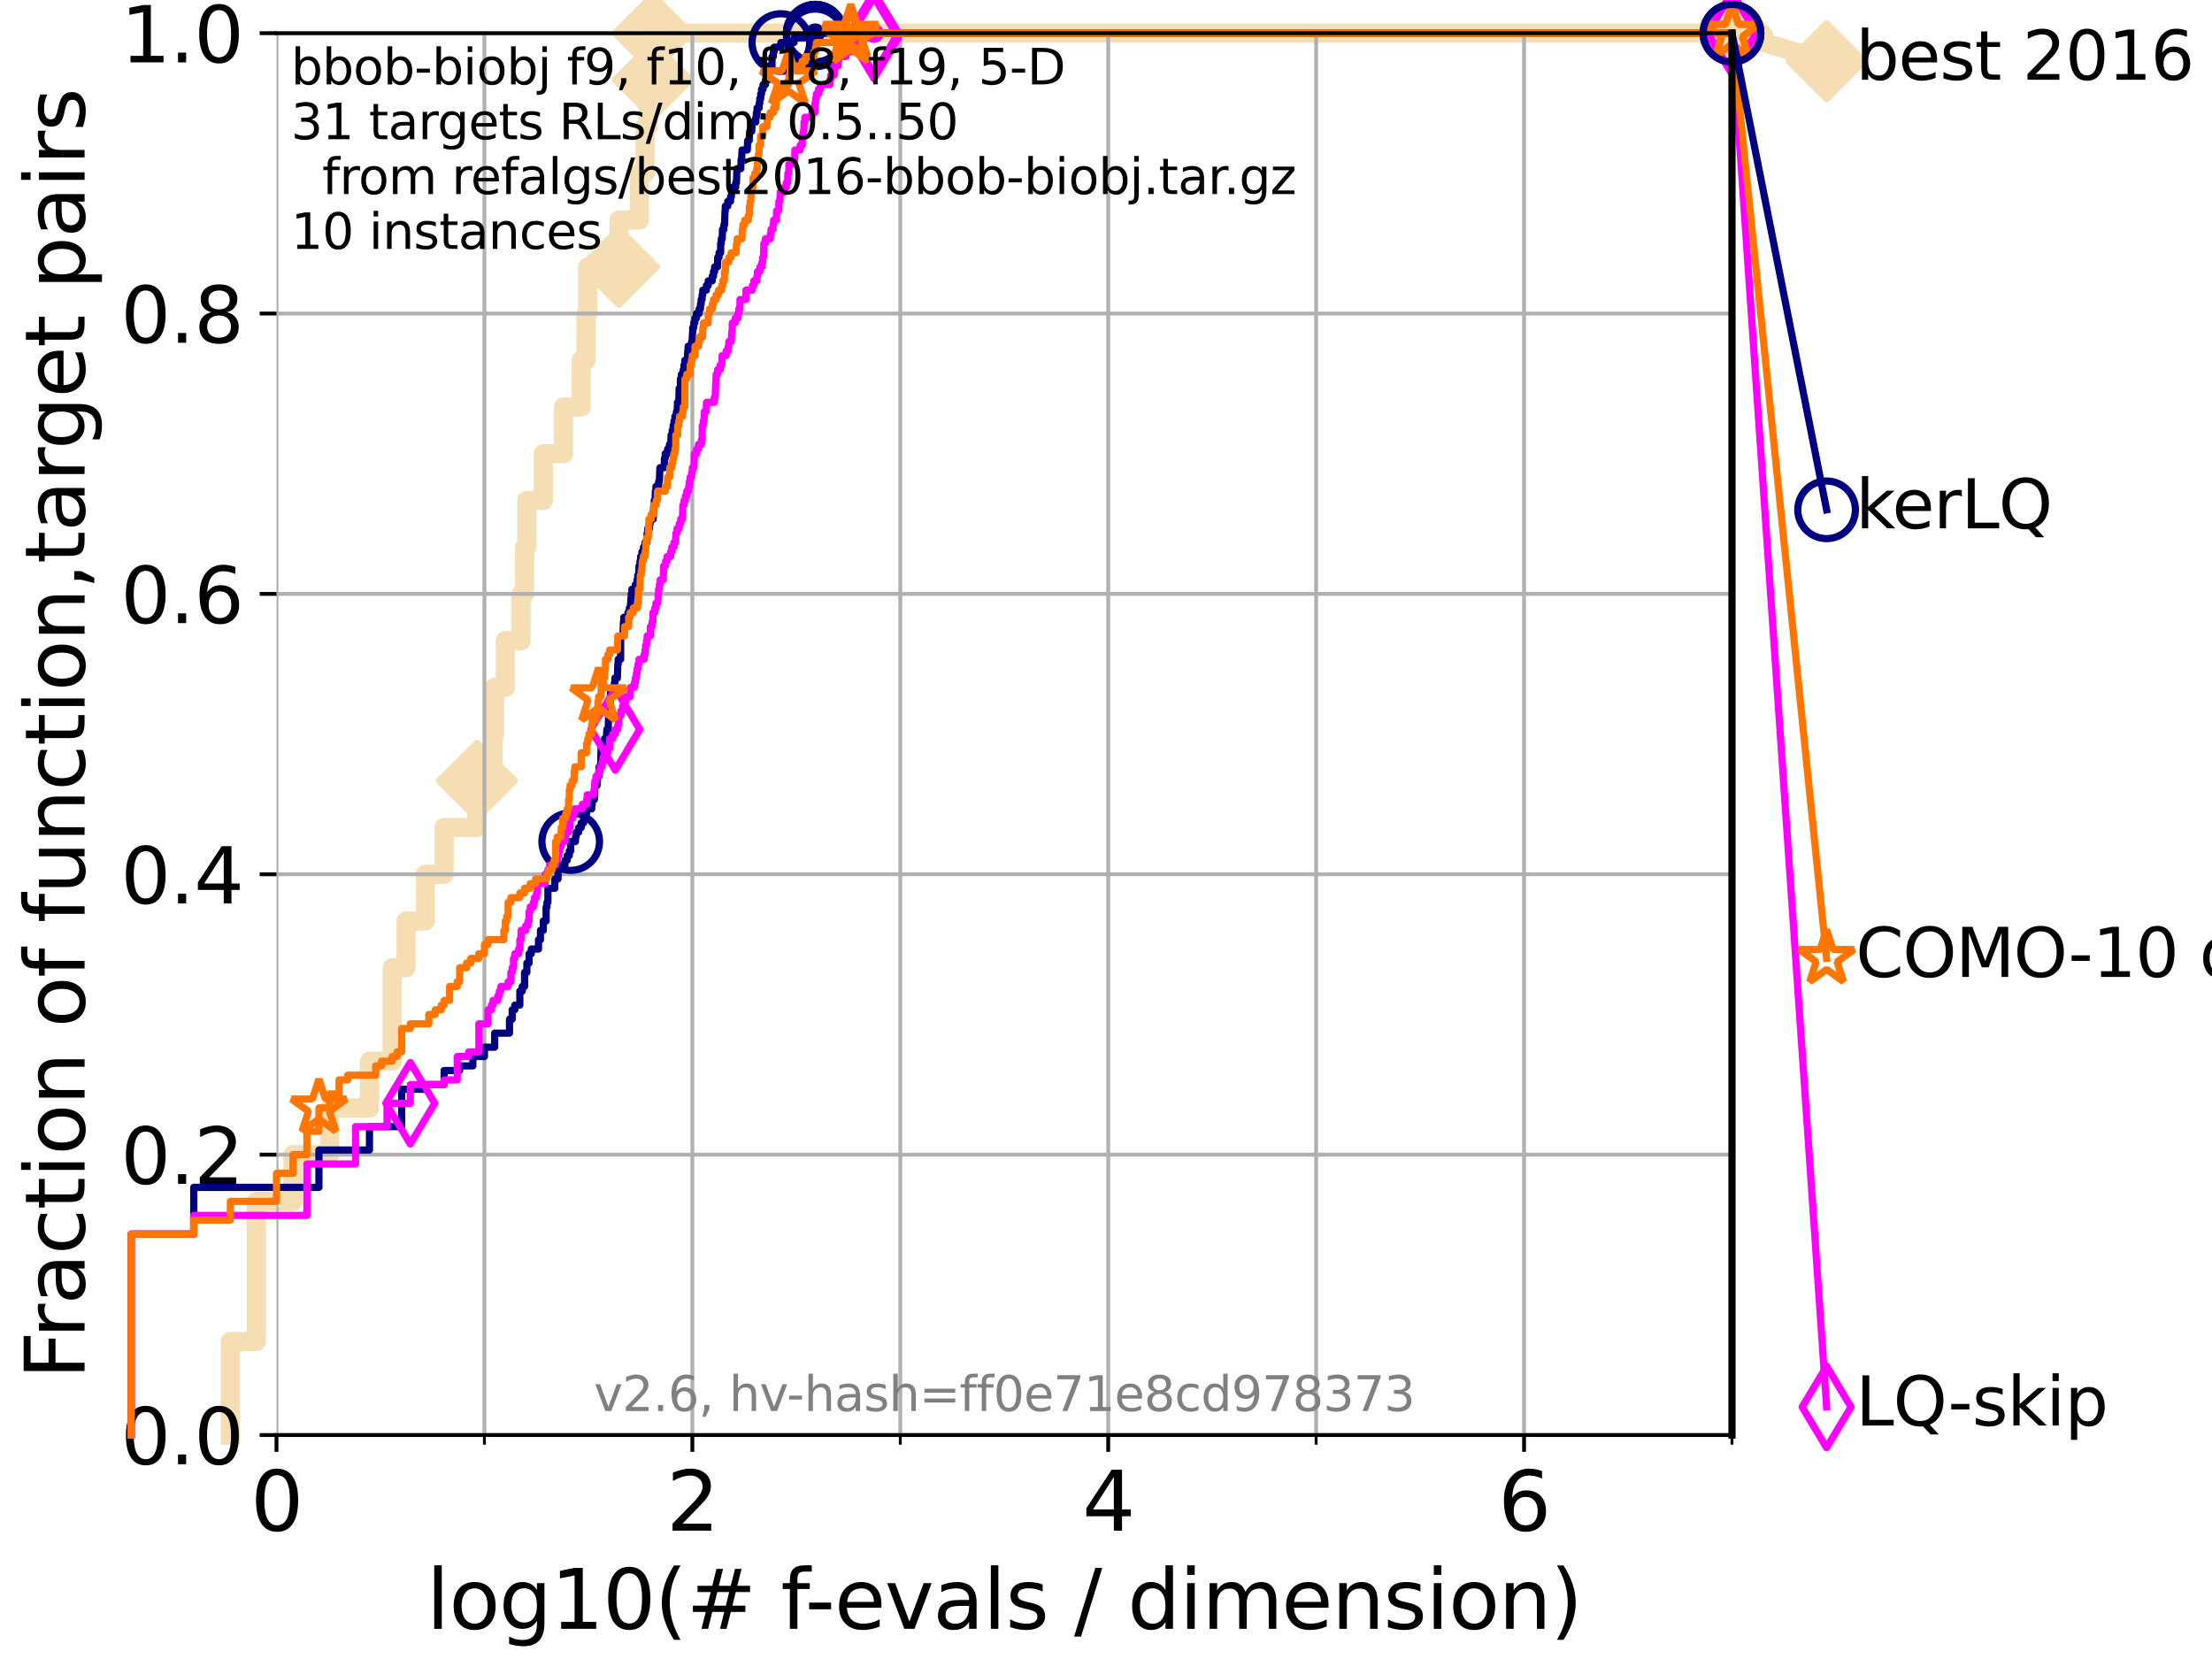 <?xml version="1.0" encoding="utf-8" standalone="no"?>
<!DOCTYPE svg PUBLIC "-//W3C//DTD SVG 1.1//EN"
  "http://www.w3.org/Graphics/SVG/1.1/DTD/svg11.dtd">
<svg xmlns:xlink="http://www.w3.org/1999/xlink" width="460.8pt" height="345.6pt" viewBox="0 0 460.8 345.6" xmlns="http://www.w3.org/2000/svg" version="1.1">
 <defs>
  <style type="text/css">*{stroke-linejoin: round; stroke-linecap: butt}</style>
 </defs>
 <g id="figure_1">
  <g id="patch_1">
   <path d="M 0 345.6 
L 460.8 345.6 
L 460.8 0 
L 0 0 
z
" style="fill: #ffffff"/>
  </g>
  <g id="axes_1">
   <g id="patch_2">
    <path d="M 57.6 298.944 
L 360.806 298.944 
L 360.806 6.912 
L 57.6 6.912 
z
" style="fill: #ffffff"/>
   </g>
   <g id="line2d_1">
    <path d="M 47.991 298.944 
L 47.991 279.475 
L 53.402 279.475 
L 53.402 250.272 
L 61.03 250.272 
L 61.03 240.538 
L 68.657 240.538 
L 68.657 230.803 
L 76.969 230.803 
L 76.969 221.069 
L 81.696 221.069 
L 81.696 201.6 
L 84.596 201.6 
L 84.596 191.866 
L 88.614 191.866 
L 88.614 182.131 
L 92.52 182.131 
L 92.52 172.397 
L 99.347 172.397 
L 99.347 162.662 
L 102.708 162.662 
L 102.708 152.928 
L 103.047 152.928 
L 103.047 143.194 
L 105.263 143.194 
L 105.263 133.459 
L 108.543 133.459 
L 108.543 123.725 
L 109.28 123.725 
L 109.28 113.99 
L 109.757 113.99 
L 109.757 104.256 
L 113.186 104.256 
L 113.186 94.522 
L 117.384 94.522 
L 117.384 84.787 
L 121.073 84.787 
L 121.073 75.053 
L 122.077 75.053 
L 122.077 65.318 
L 122.44 65.318 
L 122.44 55.584 
L 128.957 55.584 
L 128.957 45.85 
L 133.188 45.85 
L 133.188 36.115 
L 134.368 36.115 
L 134.368 26.381 
L 134.993 26.381 
L 134.993 16.646 
L 136.011 16.646 
L 136.011 6.912 
L 360.806 6.912 
" style="fill: none; stroke: #f5deb3; stroke-width: 4; stroke-linecap: square"/>
   </g>
   <g id="line2d_2">
    <defs>
     <path id="m5f4a8b5233" d="M -0 7.778 
L 7.778 0 
L 0 -7.778 
L -7.778 -0 
z
" style="stroke: #f5deb3; stroke-width: 1.5; stroke-linejoin: miter"/>
    </defs>
    <g>
     <use xlink:href="#m5f4a8b5233" x="99.347" y="162.662" style="fill: #f5deb3; stroke: #f5deb3; stroke-width: 1.5; stroke-linejoin: miter"/>
     <use xlink:href="#m5f4a8b5233" x="128.957" y="55.584" style="fill: #f5deb3; stroke: #f5deb3; stroke-width: 1.5; stroke-linejoin: miter"/>
     <use xlink:href="#m5f4a8b5233" x="136.011" y="16.646" style="fill: #f5deb3; stroke: #f5deb3; stroke-width: 1.5; stroke-linejoin: miter"/>
     <use xlink:href="#m5f4a8b5233" x="136.011" y="6.912" style="fill: #f5deb3; stroke: #f5deb3; stroke-width: 1.5; stroke-linejoin: miter"/>
     <use xlink:href="#m5f4a8b5233" x="136.011" y="6.912" style="fill: #f5deb3; stroke: #f5deb3; stroke-width: 1.5; stroke-linejoin: miter"/>
     <use xlink:href="#m5f4a8b5233" x="360.806" y="6.912" style="fill: #f5deb3; stroke: #f5deb3; stroke-width: 1.5; stroke-linejoin: miter"/>
    </g>
   </g>
   <g id="line2d_3">
    <path style="fill: none; stroke: #f5deb3; stroke-width: 4; stroke-linecap: square"/>
    <g/>
   </g>
   <g id="line2d_4">
    <path d="M 360.806 6.912 
L 380.515 12.753 
" style="fill: none; stroke: #f5deb3; stroke-width: 4; stroke-linecap: square"/>
    <g>
     <use xlink:href="#m5f4a8b5233" x="360.806" y="6.912" style="fill: #f5deb3; stroke: #f5deb3; stroke-width: 1.5; stroke-linejoin: miter"/>
     <use xlink:href="#m5f4a8b5233" x="380.515" y="12.753" style="fill: #f5deb3; stroke: #f5deb3; stroke-width: 1.5; stroke-linejoin: miter"/>
    </g>
   </g>
   <g id="matplotlib.axis_1">
    <g id="xtick_1">
     <g id="line2d_5">
      <path d="M 57.6 298.944 
L 57.6 6.912 
" clip-path="url(#pe9969ba1e6)" style="fill: none; stroke: #b0b0b0; stroke-width: 0.8; stroke-linecap: square"/>
     </g>
     <g id="line2d_6">
      <defs>
       <path id="maeb36d91c8" d="M 0 0 
L 0 3.5 
" style="stroke: #000000; stroke-width: 0.8"/>
      </defs>
      <g>
       <use xlink:href="#maeb36d91c8" x="57.6" y="298.944" style="stroke: #000000; stroke-width: 0.8"/>
      </g>
     </g>
     <g id="text_1">
      <!-- 0 -->
      <g transform="translate(52.192 318.861) scale(0.17 -0.17)">
       <defs>
        <path id="DejaVuSans-30" d="M 2034 4250 
Q 1547 4250 1301 3770 
Q 1056 3291 1056 2328 
Q 1056 1369 1301 889 
Q 1547 409 2034 409 
Q 2525 409 2770 889 
Q 3016 1369 3016 2328 
Q 3016 3291 2770 3770 
Q 2525 4250 2034 4250 
z
M 2034 4750 
Q 2819 4750 3233 4129 
Q 3647 3509 3647 2328 
Q 3647 1150 3233 529 
Q 2819 -91 2034 -91 
Q 1250 -91 836 529 
Q 422 1150 422 2328 
Q 422 3509 836 4129 
Q 1250 4750 2034 4750 
z
" transform="scale(0.016)"/>
       </defs>
       <use xlink:href="#DejaVuSans-30"/>
      </g>
     </g>
    </g>
    <g id="xtick_2">
     <g id="line2d_7">
      <path d="M 144.23 298.944 
L 144.23 6.912 
" clip-path="url(#pe9969ba1e6)" style="fill: none; stroke: #b0b0b0; stroke-width: 0.8; stroke-linecap: square"/>
     </g>
     <g id="line2d_8">
      <g>
       <use xlink:href="#maeb36d91c8" x="144.23" y="298.944" style="stroke: #000000; stroke-width: 0.8"/>
      </g>
     </g>
     <g id="text_2">
      <!-- 2 -->
      <g transform="translate(138.822 318.861) scale(0.17 -0.17)">
       <defs>
        <path id="DejaVuSans-32" d="M 1228 531 
L 3431 531 
L 3431 0 
L 469 0 
L 469 531 
Q 828 903 1448 1529 
Q 2069 2156 2228 2338 
Q 2531 2678 2651 2914 
Q 2772 3150 2772 3378 
Q 2772 3750 2511 3984 
Q 2250 4219 1831 4219 
Q 1534 4219 1204 4116 
Q 875 4013 500 3803 
L 500 4441 
Q 881 4594 1212 4672 
Q 1544 4750 1819 4750 
Q 2544 4750 2975 4387 
Q 3406 4025 3406 3419 
Q 3406 3131 3298 2873 
Q 3191 2616 2906 2266 
Q 2828 2175 2409 1742 
Q 1991 1309 1228 531 
z
" transform="scale(0.016)"/>
       </defs>
       <use xlink:href="#DejaVuSans-32"/>
      </g>
     </g>
    </g>
    <g id="xtick_3">
     <g id="line2d_9">
      <path d="M 230.861 298.944 
L 230.861 6.912 
" clip-path="url(#pe9969ba1e6)" style="fill: none; stroke: #b0b0b0; stroke-width: 0.8; stroke-linecap: square"/>
     </g>
     <g id="line2d_10">
      <g>
       <use xlink:href="#maeb36d91c8" x="230.861" y="298.944" style="stroke: #000000; stroke-width: 0.8"/>
      </g>
     </g>
     <g id="text_3">
      <!-- 4 -->
      <g transform="translate(225.453 318.861) scale(0.17 -0.17)">
       <defs>
        <path id="DejaVuSans-34" d="M 2419 4116 
L 825 1625 
L 2419 1625 
L 2419 4116 
z
M 2253 4666 
L 3047 4666 
L 3047 1625 
L 3713 1625 
L 3713 1100 
L 3047 1100 
L 3047 0 
L 2419 0 
L 2419 1100 
L 313 1100 
L 313 1709 
L 2253 4666 
z
" transform="scale(0.016)"/>
       </defs>
       <use xlink:href="#DejaVuSans-34"/>
      </g>
     </g>
    </g>
    <g id="xtick_4">
     <g id="line2d_11">
      <path d="M 317.491 298.944 
L 317.491 6.912 
" clip-path="url(#pe9969ba1e6)" style="fill: none; stroke: #b0b0b0; stroke-width: 0.8; stroke-linecap: square"/>
     </g>
     <g id="line2d_12">
      <g>
       <use xlink:href="#maeb36d91c8" x="317.491" y="298.944" style="stroke: #000000; stroke-width: 0.8"/>
      </g>
     </g>
     <g id="text_4">
      <!-- 6 -->
      <g transform="translate(312.083 318.861) scale(0.17 -0.17)">
       <defs>
        <path id="DejaVuSans-36" d="M 2113 2584 
Q 1688 2584 1439 2293 
Q 1191 2003 1191 1497 
Q 1191 994 1439 701 
Q 1688 409 2113 409 
Q 2538 409 2786 701 
Q 3034 994 3034 1497 
Q 3034 2003 2786 2293 
Q 2538 2584 2113 2584 
z
M 3366 4563 
L 3366 3988 
Q 3128 4100 2886 4159 
Q 2644 4219 2406 4219 
Q 1781 4219 1451 3797 
Q 1122 3375 1075 2522 
Q 1259 2794 1537 2939 
Q 1816 3084 2150 3084 
Q 2853 3084 3261 2657 
Q 3669 2231 3669 1497 
Q 3669 778 3244 343 
Q 2819 -91 2113 -91 
Q 1303 -91 875 529 
Q 447 1150 447 2328 
Q 447 3434 972 4092 
Q 1497 4750 2381 4750 
Q 2619 4750 2861 4703 
Q 3103 4656 3366 4563 
z
" transform="scale(0.016)"/>
       </defs>
       <use xlink:href="#DejaVuSans-36"/>
      </g>
     </g>
    </g>
    <g id="xtick_5">
     <g id="line2d_13">
      <path d="M 100.915 298.944 
L 100.915 6.912 
" clip-path="url(#pe9969ba1e6)" style="fill: none; stroke: #b0b0b0; stroke-width: 0.8; stroke-linecap: square"/>
     </g>
     <g id="line2d_14">
      <defs>
       <path id="m9d28aeab9f" d="M 0 0 
L 0 2 
" style="stroke: #000000; stroke-width: 0.6"/>
      </defs>
      <g>
       <use xlink:href="#m9d28aeab9f" x="100.915" y="298.944" style="stroke: #000000; stroke-width: 0.6"/>
      </g>
     </g>
    </g>
    <g id="xtick_6">
     <g id="line2d_15">
      <path d="M 187.546 298.944 
L 187.546 6.912 
" clip-path="url(#pe9969ba1e6)" style="fill: none; stroke: #b0b0b0; stroke-width: 0.8; stroke-linecap: square"/>
     </g>
     <g id="line2d_16">
      <g>
       <use xlink:href="#m9d28aeab9f" x="187.546" y="298.944" style="stroke: #000000; stroke-width: 0.6"/>
      </g>
     </g>
    </g>
    <g id="xtick_7">
     <g id="line2d_17">
      <path d="M 274.176 298.944 
L 274.176 6.912 
" clip-path="url(#pe9969ba1e6)" style="fill: none; stroke: #b0b0b0; stroke-width: 0.8; stroke-linecap: square"/>
     </g>
     <g id="line2d_18">
      <g>
       <use xlink:href="#m9d28aeab9f" x="274.176" y="298.944" style="stroke: #000000; stroke-width: 0.6"/>
      </g>
     </g>
    </g>
    <g id="xtick_8">
     <g id="line2d_19">
      <path d="M 360.806 298.944 
L 360.806 6.912 
" clip-path="url(#pe9969ba1e6)" style="fill: none; stroke: #b0b0b0; stroke-width: 0.8; stroke-linecap: square"/>
     </g>
     <g id="line2d_20">
      <g>
       <use xlink:href="#m9d28aeab9f" x="360.806" y="298.944" style="stroke: #000000; stroke-width: 0.6"/>
      </g>
     </g>
    </g>
    <g id="text_5">
     <!-- log10(# f-evals / dimension) -->
     <g transform="translate(88.823 339.314) scale(0.17 -0.17)">
      <defs>
       <path id="DejaVuSans-6c" d="M 603 4863 
L 1178 4863 
L 1178 0 
L 603 0 
L 603 4863 
z
" transform="scale(0.016)"/>
       <path id="DejaVuSans-6f" d="M 1959 3097 
Q 1497 3097 1228 2736 
Q 959 2375 959 1747 
Q 959 1119 1226 758 
Q 1494 397 1959 397 
Q 2419 397 2687 759 
Q 2956 1122 2956 1747 
Q 2956 2369 2687 2733 
Q 2419 3097 1959 3097 
z
M 1959 3584 
Q 2709 3584 3137 3096 
Q 3566 2609 3566 1747 
Q 3566 888 3137 398 
Q 2709 -91 1959 -91 
Q 1206 -91 779 398 
Q 353 888 353 1747 
Q 353 2609 779 3096 
Q 1206 3584 1959 3584 
z
" transform="scale(0.016)"/>
       <path id="DejaVuSans-67" d="M 2906 1791 
Q 2906 2416 2648 2759 
Q 2391 3103 1925 3103 
Q 1463 3103 1205 2759 
Q 947 2416 947 1791 
Q 947 1169 1205 825 
Q 1463 481 1925 481 
Q 2391 481 2648 825 
Q 2906 1169 2906 1791 
z
M 3481 434 
Q 3481 -459 3084 -895 
Q 2688 -1331 1869 -1331 
Q 1566 -1331 1297 -1286 
Q 1028 -1241 775 -1147 
L 775 -588 
Q 1028 -725 1275 -790 
Q 1522 -856 1778 -856 
Q 2344 -856 2625 -561 
Q 2906 -266 2906 331 
L 2906 616 
Q 2728 306 2450 153 
Q 2172 0 1784 0 
Q 1141 0 747 490 
Q 353 981 353 1791 
Q 353 2603 747 3093 
Q 1141 3584 1784 3584 
Q 2172 3584 2450 3431 
Q 2728 3278 2906 2969 
L 2906 3500 
L 3481 3500 
L 3481 434 
z
" transform="scale(0.016)"/>
       <path id="DejaVuSans-31" d="M 794 531 
L 1825 531 
L 1825 4091 
L 703 3866 
L 703 4441 
L 1819 4666 
L 2450 4666 
L 2450 531 
L 3481 531 
L 3481 0 
L 794 0 
L 794 531 
z
" transform="scale(0.016)"/>
       <path id="DejaVuSans-28" d="M 1984 4856 
Q 1566 4138 1362 3434 
Q 1159 2731 1159 2009 
Q 1159 1288 1364 580 
Q 1569 -128 1984 -844 
L 1484 -844 
Q 1016 -109 783 600 
Q 550 1309 550 2009 
Q 550 2706 781 3412 
Q 1013 4119 1484 4856 
L 1984 4856 
z
" transform="scale(0.016)"/>
       <path id="DejaVuSans-23" d="M 3272 2816 
L 2363 2816 
L 2100 1772 
L 3016 1772 
L 3272 2816 
z
M 2803 4594 
L 2478 3297 
L 3391 3297 
L 3719 4594 
L 4219 4594 
L 3897 3297 
L 4872 3297 
L 4872 2816 
L 3775 2816 
L 3519 1772 
L 4513 1772 
L 4513 1294 
L 3397 1294 
L 3072 0 
L 2572 0 
L 2894 1294 
L 1978 1294 
L 1656 0 
L 1153 0 
L 1478 1294 
L 494 1294 
L 494 1772 
L 1594 1772 
L 1856 2816 
L 850 2816 
L 850 3297 
L 1978 3297 
L 2297 4594 
L 2803 4594 
z
" transform="scale(0.016)"/>
       <path id="DejaVuSans-20" transform="scale(0.016)"/>
       <path id="DejaVuSans-66" d="M 2375 4863 
L 2375 4384 
L 1825 4384 
Q 1516 4384 1395 4259 
Q 1275 4134 1275 3809 
L 1275 3500 
L 2222 3500 
L 2222 3053 
L 1275 3053 
L 1275 0 
L 697 0 
L 697 3053 
L 147 3053 
L 147 3500 
L 697 3500 
L 697 3744 
Q 697 4328 969 4595 
Q 1241 4863 1831 4863 
L 2375 4863 
z
" transform="scale(0.016)"/>
       <path id="DejaVuSans-2d" d="M 313 2009 
L 1997 2009 
L 1997 1497 
L 313 1497 
L 313 2009 
z
" transform="scale(0.016)"/>
       <path id="DejaVuSans-65" d="M 3597 1894 
L 3597 1613 
L 953 1613 
Q 991 1019 1311 708 
Q 1631 397 2203 397 
Q 2534 397 2845 478 
Q 3156 559 3463 722 
L 3463 178 
Q 3153 47 2828 -22 
Q 2503 -91 2169 -91 
Q 1331 -91 842 396 
Q 353 884 353 1716 
Q 353 2575 817 3079 
Q 1281 3584 2069 3584 
Q 2775 3584 3186 3129 
Q 3597 2675 3597 1894 
z
M 3022 2063 
Q 3016 2534 2758 2815 
Q 2500 3097 2075 3097 
Q 1594 3097 1305 2825 
Q 1016 2553 972 2059 
L 3022 2063 
z
" transform="scale(0.016)"/>
       <path id="DejaVuSans-76" d="M 191 3500 
L 800 3500 
L 1894 563 
L 2988 3500 
L 3597 3500 
L 2284 0 
L 1503 0 
L 191 3500 
z
" transform="scale(0.016)"/>
       <path id="DejaVuSans-61" d="M 2194 1759 
Q 1497 1759 1228 1600 
Q 959 1441 959 1056 
Q 959 750 1161 570 
Q 1363 391 1709 391 
Q 2188 391 2477 730 
Q 2766 1069 2766 1631 
L 2766 1759 
L 2194 1759 
z
M 3341 1997 
L 3341 0 
L 2766 0 
L 2766 531 
Q 2569 213 2275 61 
Q 1981 -91 1556 -91 
Q 1019 -91 701 211 
Q 384 513 384 1019 
Q 384 1609 779 1909 
Q 1175 2209 1959 2209 
L 2766 2209 
L 2766 2266 
Q 2766 2663 2505 2880 
Q 2244 3097 1772 3097 
Q 1472 3097 1187 3025 
Q 903 2953 641 2809 
L 641 3341 
Q 956 3463 1253 3523 
Q 1550 3584 1831 3584 
Q 2591 3584 2966 3190 
Q 3341 2797 3341 1997 
z
" transform="scale(0.016)"/>
       <path id="DejaVuSans-73" d="M 2834 3397 
L 2834 2853 
Q 2591 2978 2328 3040 
Q 2066 3103 1784 3103 
Q 1356 3103 1142 2972 
Q 928 2841 928 2578 
Q 928 2378 1081 2264 
Q 1234 2150 1697 2047 
L 1894 2003 
Q 2506 1872 2764 1633 
Q 3022 1394 3022 966 
Q 3022 478 2636 193 
Q 2250 -91 1575 -91 
Q 1294 -91 989 -36 
Q 684 19 347 128 
L 347 722 
Q 666 556 975 473 
Q 1284 391 1588 391 
Q 1994 391 2212 530 
Q 2431 669 2431 922 
Q 2431 1156 2273 1281 
Q 2116 1406 1581 1522 
L 1381 1569 
Q 847 1681 609 1914 
Q 372 2147 372 2553 
Q 372 3047 722 3315 
Q 1072 3584 1716 3584 
Q 2034 3584 2315 3537 
Q 2597 3491 2834 3397 
z
" transform="scale(0.016)"/>
       <path id="DejaVuSans-2f" d="M 1625 4666 
L 2156 4666 
L 531 -594 
L 0 -594 
L 1625 4666 
z
" transform="scale(0.016)"/>
       <path id="DejaVuSans-64" d="M 2906 2969 
L 2906 4863 
L 3481 4863 
L 3481 0 
L 2906 0 
L 2906 525 
Q 2725 213 2448 61 
Q 2172 -91 1784 -91 
Q 1150 -91 751 415 
Q 353 922 353 1747 
Q 353 2572 751 3078 
Q 1150 3584 1784 3584 
Q 2172 3584 2448 3432 
Q 2725 3281 2906 2969 
z
M 947 1747 
Q 947 1113 1208 752 
Q 1469 391 1925 391 
Q 2381 391 2643 752 
Q 2906 1113 2906 1747 
Q 2906 2381 2643 2742 
Q 2381 3103 1925 3103 
Q 1469 3103 1208 2742 
Q 947 2381 947 1747 
z
" transform="scale(0.016)"/>
       <path id="DejaVuSans-69" d="M 603 3500 
L 1178 3500 
L 1178 0 
L 603 0 
L 603 3500 
z
M 603 4863 
L 1178 4863 
L 1178 4134 
L 603 4134 
L 603 4863 
z
" transform="scale(0.016)"/>
       <path id="DejaVuSans-6d" d="M 3328 2828 
Q 3544 3216 3844 3400 
Q 4144 3584 4550 3584 
Q 5097 3584 5394 3201 
Q 5691 2819 5691 2113 
L 5691 0 
L 5113 0 
L 5113 2094 
Q 5113 2597 4934 2840 
Q 4756 3084 4391 3084 
Q 3944 3084 3684 2787 
Q 3425 2491 3425 1978 
L 3425 0 
L 2847 0 
L 2847 2094 
Q 2847 2600 2669 2842 
Q 2491 3084 2119 3084 
Q 1678 3084 1418 2786 
Q 1159 2488 1159 1978 
L 1159 0 
L 581 0 
L 581 3500 
L 1159 3500 
L 1159 2956 
Q 1356 3278 1631 3431 
Q 1906 3584 2284 3584 
Q 2666 3584 2933 3390 
Q 3200 3197 3328 2828 
z
" transform="scale(0.016)"/>
       <path id="DejaVuSans-6e" d="M 3513 2113 
L 3513 0 
L 2938 0 
L 2938 2094 
Q 2938 2591 2744 2837 
Q 2550 3084 2163 3084 
Q 1697 3084 1428 2787 
Q 1159 2491 1159 1978 
L 1159 0 
L 581 0 
L 581 3500 
L 1159 3500 
L 1159 2956 
Q 1366 3272 1645 3428 
Q 1925 3584 2291 3584 
Q 2894 3584 3203 3211 
Q 3513 2838 3513 2113 
z
" transform="scale(0.016)"/>
       <path id="DejaVuSans-29" d="M 513 4856 
L 1013 4856 
Q 1481 4119 1714 3412 
Q 1947 2706 1947 2009 
Q 1947 1309 1714 600 
Q 1481 -109 1013 -844 
L 513 -844 
Q 928 -128 1133 580 
Q 1338 1288 1338 2009 
Q 1338 2731 1133 3434 
Q 928 4138 513 4856 
z
" transform="scale(0.016)"/>
      </defs>
      <use xlink:href="#DejaVuSans-6c"/>
      <use xlink:href="#DejaVuSans-6f" x="27.783"/>
      <use xlink:href="#DejaVuSans-67" x="88.965"/>
      <use xlink:href="#DejaVuSans-31" x="152.441"/>
      <use xlink:href="#DejaVuSans-30" x="216.064"/>
      <use xlink:href="#DejaVuSans-28" x="279.688"/>
      <use xlink:href="#DejaVuSans-23" x="318.701"/>
      <use xlink:href="#DejaVuSans-20" x="402.49"/>
      <use xlink:href="#DejaVuSans-66" x="434.277"/>
      <use xlink:href="#DejaVuSans-2d" x="463.982"/>
      <use xlink:href="#DejaVuSans-65" x="500.066"/>
      <use xlink:href="#DejaVuSans-76" x="561.59"/>
      <use xlink:href="#DejaVuSans-61" x="620.77"/>
      <use xlink:href="#DejaVuSans-6c" x="682.049"/>
      <use xlink:href="#DejaVuSans-73" x="709.832"/>
      <use xlink:href="#DejaVuSans-20" x="761.932"/>
      <use xlink:href="#DejaVuSans-2f" x="793.719"/>
      <use xlink:href="#DejaVuSans-20" x="827.41"/>
      <use xlink:href="#DejaVuSans-64" x="859.197"/>
      <use xlink:href="#DejaVuSans-69" x="922.674"/>
      <use xlink:href="#DejaVuSans-6d" x="950.457"/>
      <use xlink:href="#DejaVuSans-65" x="1047.869"/>
      <use xlink:href="#DejaVuSans-6e" x="1109.393"/>
      <use xlink:href="#DejaVuSans-73" x="1172.771"/>
      <use xlink:href="#DejaVuSans-69" x="1224.871"/>
      <use xlink:href="#DejaVuSans-6f" x="1252.654"/>
      <use xlink:href="#DejaVuSans-6e" x="1313.836"/>
      <use xlink:href="#DejaVuSans-29" x="1377.215"/>
     </g>
    </g>
   </g>
   <g id="matplotlib.axis_2">
    <g id="ytick_1">
     <g id="line2d_21">
      <path d="M 57.6 298.944 
L 360.806 298.944 
" clip-path="url(#pe9969ba1e6)" style="fill: none; stroke: #b0b0b0; stroke-width: 0.8; stroke-linecap: square"/>
     </g>
     <g id="line2d_22">
      <defs>
       <path id="m874aac51c4" d="M 0 0 
L -3.5 0 
" style="stroke: #000000; stroke-width: 0.8"/>
      </defs>
      <g>
       <use xlink:href="#m874aac51c4" x="57.6" y="298.944" style="stroke: #000000; stroke-width: 0.8"/>
      </g>
     </g>
     <g id="text_6">
      <!-- 0.0 -->
      <g transform="translate(25.155 305.023) scale(0.16 -0.16)">
       <defs>
        <path id="DejaVuSans-2e" d="M 684 794 
L 1344 794 
L 1344 0 
L 684 0 
L 684 794 
z
" transform="scale(0.016)"/>
       </defs>
       <use xlink:href="#DejaVuSans-30"/>
       <use xlink:href="#DejaVuSans-2e" x="63.623"/>
       <use xlink:href="#DejaVuSans-30" x="95.41"/>
      </g>
     </g>
    </g>
    <g id="ytick_2">
     <g id="line2d_23">
      <path d="M 57.6 240.538 
L 360.806 240.538 
" clip-path="url(#pe9969ba1e6)" style="fill: none; stroke: #b0b0b0; stroke-width: 0.8; stroke-linecap: square"/>
     </g>
     <g id="line2d_24">
      <g>
       <use xlink:href="#m874aac51c4" x="57.6" y="240.538" style="stroke: #000000; stroke-width: 0.8"/>
      </g>
     </g>
     <g id="text_7">
      <!-- 0.2 -->
      <g transform="translate(25.155 246.616) scale(0.16 -0.16)">
       <use xlink:href="#DejaVuSans-30"/>
       <use xlink:href="#DejaVuSans-2e" x="63.623"/>
       <use xlink:href="#DejaVuSans-32" x="95.41"/>
      </g>
     </g>
    </g>
    <g id="ytick_3">
     <g id="line2d_25">
      <path d="M 57.6 182.131 
L 360.806 182.131 
" clip-path="url(#pe9969ba1e6)" style="fill: none; stroke: #b0b0b0; stroke-width: 0.8; stroke-linecap: square"/>
     </g>
     <g id="line2d_26">
      <g>
       <use xlink:href="#m874aac51c4" x="57.6" y="182.131" style="stroke: #000000; stroke-width: 0.8"/>
      </g>
     </g>
     <g id="text_8">
      <!-- 0.4 -->
      <g transform="translate(25.155 188.21) scale(0.16 -0.16)">
       <use xlink:href="#DejaVuSans-30"/>
       <use xlink:href="#DejaVuSans-2e" x="63.623"/>
       <use xlink:href="#DejaVuSans-34" x="95.41"/>
      </g>
     </g>
    </g>
    <g id="ytick_4">
     <g id="line2d_27">
      <path d="M 57.6 123.725 
L 360.806 123.725 
" clip-path="url(#pe9969ba1e6)" style="fill: none; stroke: #b0b0b0; stroke-width: 0.8; stroke-linecap: square"/>
     </g>
     <g id="line2d_28">
      <g>
       <use xlink:href="#m874aac51c4" x="57.6" y="123.725" style="stroke: #000000; stroke-width: 0.8"/>
      </g>
     </g>
     <g id="text_9">
      <!-- 0.6 -->
      <g transform="translate(25.155 129.804) scale(0.16 -0.16)">
       <use xlink:href="#DejaVuSans-30"/>
       <use xlink:href="#DejaVuSans-2e" x="63.623"/>
       <use xlink:href="#DejaVuSans-36" x="95.41"/>
      </g>
     </g>
    </g>
    <g id="ytick_5">
     <g id="line2d_29">
      <path d="M 57.6 65.318 
L 360.806 65.318 
" clip-path="url(#pe9969ba1e6)" style="fill: none; stroke: #b0b0b0; stroke-width: 0.8; stroke-linecap: square"/>
     </g>
     <g id="line2d_30">
      <g>
       <use xlink:href="#m874aac51c4" x="57.6" y="65.318" style="stroke: #000000; stroke-width: 0.8"/>
      </g>
     </g>
     <g id="text_10">
      <!-- 0.8 -->
      <g transform="translate(25.155 71.397) scale(0.16 -0.16)">
       <defs>
        <path id="DejaVuSans-38" d="M 2034 2216 
Q 1584 2216 1326 1975 
Q 1069 1734 1069 1313 
Q 1069 891 1326 650 
Q 1584 409 2034 409 
Q 2484 409 2743 651 
Q 3003 894 3003 1313 
Q 3003 1734 2745 1975 
Q 2488 2216 2034 2216 
z
M 1403 2484 
Q 997 2584 770 2862 
Q 544 3141 544 3541 
Q 544 4100 942 4425 
Q 1341 4750 2034 4750 
Q 2731 4750 3128 4425 
Q 3525 4100 3525 3541 
Q 3525 3141 3298 2862 
Q 3072 2584 2669 2484 
Q 3125 2378 3379 2068 
Q 3634 1759 3634 1313 
Q 3634 634 3220 271 
Q 2806 -91 2034 -91 
Q 1263 -91 848 271 
Q 434 634 434 1313 
Q 434 1759 690 2068 
Q 947 2378 1403 2484 
z
M 1172 3481 
Q 1172 3119 1398 2916 
Q 1625 2713 2034 2713 
Q 2441 2713 2670 2916 
Q 2900 3119 2900 3481 
Q 2900 3844 2670 4047 
Q 2441 4250 2034 4250 
Q 1625 4250 1398 4047 
Q 1172 3844 1172 3481 
z
" transform="scale(0.016)"/>
       </defs>
       <use xlink:href="#DejaVuSans-30"/>
       <use xlink:href="#DejaVuSans-2e" x="63.623"/>
       <use xlink:href="#DejaVuSans-38" x="95.41"/>
      </g>
     </g>
    </g>
    <g id="ytick_6">
     <g id="line2d_31">
      <path d="M 57.6 6.912 
L 360.806 6.912 
" clip-path="url(#pe9969ba1e6)" style="fill: none; stroke: #b0b0b0; stroke-width: 0.8; stroke-linecap: square"/>
     </g>
     <g id="line2d_32">
      <g>
       <use xlink:href="#m874aac51c4" x="57.6" y="6.912" style="stroke: #000000; stroke-width: 0.8"/>
      </g>
     </g>
     <g id="text_11">
      <!-- 1.0 -->
      <g transform="translate(25.155 12.991) scale(0.16 -0.16)">
       <use xlink:href="#DejaVuSans-31"/>
       <use xlink:href="#DejaVuSans-2e" x="63.623"/>
       <use xlink:href="#DejaVuSans-30" x="95.41"/>
      </g>
     </g>
    </g>
    <g id="text_12">
     <!-- Fraction of function,target pairs -->
     <g transform="translate(17.62 287.313) rotate(-90) scale(0.17 -0.17)">
      <defs>
       <path id="DejaVuSans-46" d="M 628 4666 
L 3309 4666 
L 3309 4134 
L 1259 4134 
L 1259 2759 
L 3109 2759 
L 3109 2228 
L 1259 2228 
L 1259 0 
L 628 0 
L 628 4666 
z
" transform="scale(0.016)"/>
       <path id="DejaVuSans-72" d="M 2631 2963 
Q 2534 3019 2420 3045 
Q 2306 3072 2169 3072 
Q 1681 3072 1420 2755 
Q 1159 2438 1159 1844 
L 1159 0 
L 581 0 
L 581 3500 
L 1159 3500 
L 1159 2956 
Q 1341 3275 1631 3429 
Q 1922 3584 2338 3584 
Q 2397 3584 2469 3576 
Q 2541 3569 2628 3553 
L 2631 2963 
z
" transform="scale(0.016)"/>
       <path id="DejaVuSans-63" d="M 3122 3366 
L 3122 2828 
Q 2878 2963 2633 3030 
Q 2388 3097 2138 3097 
Q 1578 3097 1268 2742 
Q 959 2388 959 1747 
Q 959 1106 1268 751 
Q 1578 397 2138 397 
Q 2388 397 2633 464 
Q 2878 531 3122 666 
L 3122 134 
Q 2881 22 2623 -34 
Q 2366 -91 2075 -91 
Q 1284 -91 818 406 
Q 353 903 353 1747 
Q 353 2603 823 3093 
Q 1294 3584 2113 3584 
Q 2378 3584 2631 3529 
Q 2884 3475 3122 3366 
z
" transform="scale(0.016)"/>
       <path id="DejaVuSans-74" d="M 1172 4494 
L 1172 3500 
L 2356 3500 
L 2356 3053 
L 1172 3053 
L 1172 1153 
Q 1172 725 1289 603 
Q 1406 481 1766 481 
L 2356 481 
L 2356 0 
L 1766 0 
Q 1100 0 847 248 
Q 594 497 594 1153 
L 594 3053 
L 172 3053 
L 172 3500 
L 594 3500 
L 594 4494 
L 1172 4494 
z
" transform="scale(0.016)"/>
       <path id="DejaVuSans-75" d="M 544 1381 
L 544 3500 
L 1119 3500 
L 1119 1403 
Q 1119 906 1312 657 
Q 1506 409 1894 409 
Q 2359 409 2629 706 
Q 2900 1003 2900 1516 
L 2900 3500 
L 3475 3500 
L 3475 0 
L 2900 0 
L 2900 538 
Q 2691 219 2414 64 
Q 2138 -91 1772 -91 
Q 1169 -91 856 284 
Q 544 659 544 1381 
z
M 1991 3584 
L 1991 3584 
z
" transform="scale(0.016)"/>
       <path id="DejaVuSans-2c" d="M 750 794 
L 1409 794 
L 1409 256 
L 897 -744 
L 494 -744 
L 750 256 
L 750 794 
z
" transform="scale(0.016)"/>
       <path id="DejaVuSans-70" d="M 1159 525 
L 1159 -1331 
L 581 -1331 
L 581 3500 
L 1159 3500 
L 1159 2969 
Q 1341 3281 1617 3432 
Q 1894 3584 2278 3584 
Q 2916 3584 3314 3078 
Q 3713 2572 3713 1747 
Q 3713 922 3314 415 
Q 2916 -91 2278 -91 
Q 1894 -91 1617 61 
Q 1341 213 1159 525 
z
M 3116 1747 
Q 3116 2381 2855 2742 
Q 2594 3103 2138 3103 
Q 1681 3103 1420 2742 
Q 1159 2381 1159 1747 
Q 1159 1113 1420 752 
Q 1681 391 2138 391 
Q 2594 391 2855 752 
Q 3116 1113 3116 1747 
z
" transform="scale(0.016)"/>
      </defs>
      <use xlink:href="#DejaVuSans-46"/>
      <use xlink:href="#DejaVuSans-72" x="50.27"/>
      <use xlink:href="#DejaVuSans-61" x="91.383"/>
      <use xlink:href="#DejaVuSans-63" x="152.662"/>
      <use xlink:href="#DejaVuSans-74" x="207.643"/>
      <use xlink:href="#DejaVuSans-69" x="246.852"/>
      <use xlink:href="#DejaVuSans-6f" x="274.635"/>
      <use xlink:href="#DejaVuSans-6e" x="335.816"/>
      <use xlink:href="#DejaVuSans-20" x="399.195"/>
      <use xlink:href="#DejaVuSans-6f" x="430.982"/>
      <use xlink:href="#DejaVuSans-66" x="492.164"/>
      <use xlink:href="#DejaVuSans-20" x="527.369"/>
      <use xlink:href="#DejaVuSans-66" x="559.156"/>
      <use xlink:href="#DejaVuSans-75" x="594.361"/>
      <use xlink:href="#DejaVuSans-6e" x="657.74"/>
      <use xlink:href="#DejaVuSans-63" x="721.119"/>
      <use xlink:href="#DejaVuSans-74" x="776.1"/>
      <use xlink:href="#DejaVuSans-69" x="815.309"/>
      <use xlink:href="#DejaVuSans-6f" x="843.092"/>
      <use xlink:href="#DejaVuSans-6e" x="904.273"/>
      <use xlink:href="#DejaVuSans-2c" x="967.652"/>
      <use xlink:href="#DejaVuSans-74" x="999.439"/>
      <use xlink:href="#DejaVuSans-61" x="1038.648"/>
      <use xlink:href="#DejaVuSans-72" x="1099.928"/>
      <use xlink:href="#DejaVuSans-67" x="1139.291"/>
      <use xlink:href="#DejaVuSans-65" x="1202.768"/>
      <use xlink:href="#DejaVuSans-74" x="1264.291"/>
      <use xlink:href="#DejaVuSans-20" x="1303.5"/>
      <use xlink:href="#DejaVuSans-70" x="1335.287"/>
      <use xlink:href="#DejaVuSans-61" x="1398.764"/>
      <use xlink:href="#DejaVuSans-69" x="1460.043"/>
      <use xlink:href="#DejaVuSans-72" x="1487.826"/>
      <use xlink:href="#DejaVuSans-73" x="1528.939"/>
     </g>
    </g>
   </g>
   <g id="line2d_33">
    <defs>
     <path id="m5104dfcf94" d="M 0 1.5 
C 0.398 1.5 0.779 1.342 1.061 1.061 
C 1.342 0.779 1.5 0.398 1.5 0 
C 1.5 -0.398 1.342 -0.779 1.061 -1.061 
C 0.779 -1.342 0.398 -1.5 0 -1.5 
C -0.398 -1.5 -0.779 -1.342 -1.061 -1.061 
C -1.342 -0.779 -1.5 -0.398 -1.5 0 
C -1.5 0.398 -1.342 0.779 -1.061 1.061 
C -0.779 1.342 -0.398 1.5 0 1.5 
z
" style="stroke: #f5deb3"/>
    </defs>
    <g>
     <use xlink:href="#m5104dfcf94" x="136.011" y="6.912" style="fill: #f5deb3; stroke: #f5deb3"/>
     <use xlink:href="#m5104dfcf94" x="136.011" y="6.912" style="fill: #f5deb3; stroke: #f5deb3"/>
    </g>
   </g>
   <g id="line2d_34">
    <defs>
     <path id="mdd4e9eb012" d="M 0 1.5 
C 0.398 1.5 0.779 1.342 1.061 1.061 
C 1.342 0.779 1.5 0.398 1.5 0 
C 1.5 -0.398 1.342 -0.779 1.061 -1.061 
C 0.779 -1.342 0.398 -1.5 0 -1.5 
C -0.398 -1.5 -0.779 -1.342 -1.061 -1.061 
C -1.342 -0.779 -1.5 -0.398 -1.5 0 
C -1.5 0.398 -1.342 0.779 -1.061 1.061 
C -0.779 1.342 -0.398 1.5 0 1.5 
z
" style="stroke: #000080"/>
    </defs>
    <g>
     <use xlink:href="#mdd4e9eb012" x="169.832" y="6.912" style="fill: #000080; stroke: #000080"/>
     <use xlink:href="#mdd4e9eb012" x="169.832" y="6.912" style="fill: #000080; stroke: #000080"/>
    </g>
   </g>
   <g id="line2d_35">
    <path d="M 27.324 298.944 
L 27.324 257.086 
L 40.363 257.086 
L 40.363 247.352 
L 66.441 247.352 
L 66.441 239.564 
L 76.969 239.564 
L 76.969 234.697 
L 83.678 234.697 
L 83.678 226.909 
L 88.614 226.909 
L 88.614 225.936 
L 92.52 225.936 
L 92.52 223.016 
L 95.753 223.016 
L 95.753 222.042 
L 98.51 222.042 
L 98.51 220.095 
L 100.915 220.095 
L 100.915 218.148 
L 103.047 218.148 
L 103.047 215.228 
L 106.138 215.228 
L 106.138 212.308 
L 106.699 212.308 
L 106.699 210.361 
L 107.245 210.361 
L 107.245 209.388 
L 108.29 209.388 
L 108.29 206.467 
L 108.792 206.467 
L 108.792 205.494 
L 109.28 205.494 
L 109.28 202.573 
L 109.757 202.573 
L 109.757 200.627 
L 110.221 200.627 
L 110.221 198.68 
L 110.675 198.68 
L 110.675 197.706 
L 112.18 197.706 
L 112.18 195.759 
L 112.589 195.759 
L 112.589 193.812 
L 113.186 193.812 
L 113.186 191.866 
L 113.765 191.866 
L 113.765 188.945 
L 113.954 188.945 
L 113.954 187.972 
L 114.142 187.972 
L 114.142 185.052 
L 115.576 185.052 
L 115.576 183.105 
L 116.253 183.105 
L 116.253 181.158 
L 116.584 181.158 
L 116.584 180.184 
L 117.695 180.184 
L 117.695 179.211 
L 118.152 179.211 
L 118.152 178.237 
L 118.598 178.237 
L 118.598 177.264 
L 118.89 177.264 
L 118.89 175.317 
L 119.876 175.317 
L 119.876 174.344 
L 120.013 174.344 
L 120.013 173.37 
L 120.551 173.37 
L 120.551 172.397 
L 121.073 172.397 
L 121.073 171.423 
L 121.582 171.423 
L 121.582 170.45 
L 122.077 170.45 
L 122.077 169.476 
L 122.199 169.476 
L 122.199 168.503 
L 123.26 168.503 
L 123.26 167.53 
L 123.375 167.53 
L 123.375 166.556 
L 123.825 166.556 
L 123.936 163.636 
L 124.374 163.636 
L 124.482 161.689 
L 124.801 161.689 
L 124.801 159.742 
L 125.116 159.742 
L 125.219 155.848 
L 125.83 155.848 
L 125.929 153.901 
L 126.323 153.901 
L 126.421 151.955 
L 126.709 151.955 
L 126.804 148.061 
L 126.899 148.061 
L 126.899 147.087 
L 127.087 147.087 
L 127.181 144.167 
L 127.911 144.167 
L 128.001 142.22 
L 128.09 142.22 
L 128.09 141.247 
L 128.615 141.247 
L 128.701 138.326 
L 128.786 138.326 
L 128.786 137.353 
L 129.293 137.353 
L 129.293 132.486 
L 129.786 132.486 
L 129.866 129.565 
L 129.947 129.565 
L 129.947 128.592 
L 130.811 128.592 
L 130.811 127.619 
L 131.116 127.619 
L 131.116 126.645 
L 131.341 126.645 
L 131.416 124.698 
L 131.49 124.698 
L 131.49 123.725 
L 131.637 123.725 
L 131.637 122.751 
L 132.358 122.751 
L 132.358 121.778 
L 132.709 121.778 
L 132.709 120.804 
L 132.847 120.804 
L 132.847 119.831 
L 133.052 119.831 
L 133.12 117.884 
L 133.323 117.884 
L 133.323 116.911 
L 133.457 116.911 
L 133.457 115.937 
L 133.722 115.937 
L 133.722 114.964 
L 134.048 114.964 
L 134.048 113.99 
L 134.368 113.99 
L 134.368 113.017 
L 134.746 113.017 
L 134.808 111.07 
L 134.932 111.07 
L 134.932 110.097 
L 135.298 110.097 
L 135.298 109.123 
L 135.419 109.123 
L 135.419 108.15 
L 136.069 108.15 
L 136.127 106.203 
L 136.184 106.203 
L 136.184 105.229 
L 136.3 105.229 
L 136.3 104.256 
L 136.471 104.256 
L 136.528 102.309 
L 136.641 102.309 
L 136.641 101.336 
L 137.196 101.336 
L 137.196 100.362 
L 137.359 100.362 
L 137.467 97.442 
L 138.362 97.442 
L 138.413 95.495 
L 138.566 95.495 
L 138.566 94.522 
L 139.068 94.522 
L 139.068 93.548 
L 139.46 93.548 
L 139.46 92.575 
L 139.748 92.575 
L 139.796 90.628 
L 140.033 90.628 
L 140.033 89.654 
L 140.22 89.654 
L 140.22 88.681 
L 140.405 88.681 
L 140.405 87.708 
L 140.589 87.708 
L 140.589 86.734 
L 140.906 86.734 
L 140.906 85.761 
L 141.084 85.761 
L 141.129 83.814 
L 141.393 83.814 
L 141.48 80.893 
L 141.74 80.893 
L 141.74 78.947 
L 141.953 78.947 
L 141.953 77.973 
L 142.332 77.973 
L 142.332 77 
L 142.498 77 
L 142.498 76.026 
L 142.662 76.026 
L 142.662 75.053 
L 143.226 75.053 
L 143.265 73.106 
L 143.345 73.106 
L 143.345 72.132 
L 144.079 72.132 
L 144.079 71.159 
L 144.193 71.159 
L 144.268 69.212 
L 144.305 69.212 
L 144.305 68.239 
L 144.529 68.239 
L 144.529 67.265 
L 144.75 67.265 
L 144.75 66.292 
L 145.076 66.292 
L 145.076 65.318 
L 145.643 65.318 
L 145.643 64.345 
L 145.92 64.345 
L 145.92 63.372 
L 146.058 63.372 
L 146.058 62.398 
L 146.261 62.398 
L 146.261 61.425 
L 146.396 61.425 
L 146.396 60.451 
L 147.152 60.451 
L 147.152 59.478 
L 147.534 59.478 
L 147.534 58.504 
L 148.368 58.504 
L 148.368 57.531 
L 148.638 57.531 
L 148.638 56.557 
L 148.874 56.557 
L 148.874 55.584 
L 149.482 55.584 
L 149.51 53.637 
L 149.792 53.637 
L 149.792 52.664 
L 150.125 52.664 
L 150.125 50.717 
L 150.262 50.717 
L 150.262 49.743 
L 150.452 49.743 
L 150.506 47.796 
L 150.8 47.796 
L 150.8 46.823 
L 150.932 46.823 
L 151.038 43.903 
L 151.09 43.903 
L 151.09 42.929 
L 151.605 42.929 
L 151.605 41.956 
L 152.181 41.956 
L 152.181 40.982 
L 152.353 40.982 
L 152.45 39.036 
L 153.259 39.036 
L 153.259 38.062 
L 153.421 38.062 
L 153.513 35.142 
L 154.323 35.142 
L 154.389 33.195 
L 154.498 33.195 
L 154.585 31.248 
L 155.681 31.248 
L 155.742 29.301 
L 156.066 29.301 
L 156.166 27.354 
L 156.599 27.354 
L 156.697 25.407 
L 157.457 25.407 
L 157.457 24.434 
L 157.568 24.434 
L 157.568 23.46 
L 157.716 23.46 
L 157.716 22.487 
L 158.152 22.487 
L 158.152 21.514 
L 158.277 21.514 
L 158.277 20.54 
L 158.472 20.54 
L 158.472 19.567 
L 158.648 19.567 
L 158.648 18.593 
L 158.96 18.593 
L 158.96 17.62 
L 159.469 17.62 
L 159.469 16.646 
L 160.062 16.646 
L 160.159 13.726 
L 160.824 13.726 
L 160.84 11.779 
L 161.087 11.779 
L 161.087 10.806 
L 161.255 10.806 
L 161.255 9.832 
L 162.662 9.832 
L 162.662 8.859 
L 165.416 8.859 
L 165.416 7.885 
L 169.832 7.885 
L 169.832 6.912 
L 360.806 6.912 
L 360.806 6.912 
" style="fill: none; stroke: #000080; stroke-width: 1.5; stroke-linecap: square"/>
   </g>
   <g id="line2d_36">
    <defs>
     <path id="m7981d3e61f" d="M 0 6 
C 1.591 6 3.117 5.368 4.243 4.243 
C 5.368 3.117 6 1.591 6 0 
C 6 -1.591 5.368 -3.117 4.243 -4.243 
C 3.117 -5.368 1.591 -6 0 -6 
C -1.591 -6 -3.117 -5.368 -4.243 -4.243 
C -5.368 -3.117 -6 -1.591 -6 0 
C -6 1.591 -5.368 3.117 -4.243 4.243 
C -3.117 5.368 -1.591 6 0 6 
z
" style="stroke: #000080; stroke-width: 1.5"/>
    </defs>
    <g>
     <use xlink:href="#m7981d3e61f" x="118.89" y="175.317" style="fill-opacity: 0; stroke: #000080; stroke-width: 1.5"/>
     <use xlink:href="#m7981d3e61f" x="162.662" y="8.859" style="fill-opacity: 0; stroke: #000080; stroke-width: 1.5"/>
     <use xlink:href="#m7981d3e61f" x="169.832" y="7.885" style="fill-opacity: 0; stroke: #000080; stroke-width: 1.5"/>
     <use xlink:href="#m7981d3e61f" x="169.832" y="6.912" style="fill-opacity: 0; stroke: #000080; stroke-width: 1.5"/>
     <use xlink:href="#m7981d3e61f" x="169.832" y="6.912" style="fill-opacity: 0; stroke: #000080; stroke-width: 1.5"/>
     <use xlink:href="#m7981d3e61f" x="360.806" y="6.912" style="fill-opacity: 0; stroke: #000080; stroke-width: 1.5"/>
    </g>
   </g>
   <g id="line2d_37">
    <path style="fill: none; stroke: #000080; stroke-width: 1.5; stroke-linecap: square"/>
    <g/>
   </g>
   <g id="line2d_38">
    <defs>
     <path id="m1743d113d5" d="M 0 1.5 
C 0.398 1.5 0.779 1.342 1.061 1.061 
C 1.342 0.779 1.5 0.398 1.5 0 
C 1.5 -0.398 1.342 -0.779 1.061 -1.061 
C 0.779 -1.342 0.398 -1.5 0 -1.5 
C -0.398 -1.5 -0.779 -1.342 -1.061 -1.061 
C -1.342 -0.779 -1.5 -0.398 -1.5 0 
C -1.5 0.398 -1.342 0.779 -1.061 1.061 
C -0.779 1.342 -0.398 1.5 0 1.5 
z
" style="stroke: #ff00ff"/>
    </defs>
    <g>
     <use xlink:href="#m1743d113d5" x="182.063" y="6.912" style="fill: #ff00ff; stroke: #ff00ff"/>
     <use xlink:href="#m1743d113d5" x="182.063" y="6.912" style="fill: #ff00ff; stroke: #ff00ff"/>
    </g>
   </g>
   <g id="line2d_39">
    <path d="M 27.324 298.944 
L 27.324 257.086 
L 40.363 257.086 
L 40.363 253.192 
L 63.93 253.192 
L 63.93 242.484 
L 74.069 242.484 
L 74.069 234.697 
L 80.621 234.697 
L 80.621 229.83 
L 85.471 229.83 
L 85.471 225.936 
L 92.52 225.936 
L 92.52 224.963 
L 95.251 224.963 
L 95.251 220.095 
L 97.635 220.095 
L 97.635 219.122 
L 99.751 219.122 
L 99.751 213.281 
L 101.653 213.281 
L 101.653 210.361 
L 102.363 210.361 
L 102.363 209.388 
L 102.708 209.388 
L 102.708 208.414 
L 103.707 208.414 
L 103.707 207.441 
L 104.029 207.441 
L 104.029 206.467 
L 104.345 206.467 
L 104.345 205.494 
L 105.851 205.494 
L 105.851 204.52 
L 106.421 204.52 
L 106.421 202.573 
L 106.699 202.573 
L 106.699 201.6 
L 106.974 201.6 
L 106.974 199.653 
L 107.245 199.653 
L 107.245 198.68 
L 108.034 198.68 
L 108.034 197.706 
L 108.29 197.706 
L 108.29 195.759 
L 108.543 195.759 
L 108.543 193.812 
L 109.52 193.812 
L 109.52 192.839 
L 109.99 192.839 
L 109.99 191.866 
L 110.221 191.866 
L 110.221 189.919 
L 110.449 189.919 
L 110.449 188.945 
L 111.117 188.945 
L 111.117 187.972 
L 111.335 187.972 
L 111.335 186.998 
L 111.762 186.998 
L 111.762 186.025 
L 111.972 186.025 
L 111.972 184.078 
L 113.574 184.078 
L 113.574 182.131 
L 114.142 182.131 
L 114.142 181.158 
L 114.51 181.158 
L 114.51 180.184 
L 115.747 180.184 
L 115.747 179.211 
L 116.086 179.211 
L 116.086 178.237 
L 116.419 178.237 
L 116.419 177.264 
L 116.584 177.264 
L 116.584 176.291 
L 116.908 176.291 
L 116.908 175.317 
L 117.695 175.317 
L 117.695 174.344 
L 117.849 174.344 
L 117.849 173.37 
L 118.451 173.37 
L 118.451 172.397 
L 118.745 172.397 
L 118.745 170.45 
L 119.319 170.45 
L 119.319 169.476 
L 119.739 169.476 
L 119.739 168.503 
L 121.329 168.503 
L 121.329 167.53 
L 122.199 167.53 
L 122.199 166.556 
L 122.32 166.556 
L 122.32 165.583 
L 123.714 165.583 
L 123.714 164.609 
L 123.825 164.609 
L 123.936 162.662 
L 124.156 162.662 
L 124.156 161.689 
L 124.695 161.689 
L 124.695 160.716 
L 125.012 160.716 
L 125.012 159.742 
L 125.425 159.742 
L 125.425 158.769 
L 125.628 158.769 
L 125.628 157.795 
L 125.929 157.795 
L 125.929 156.822 
L 126.614 156.822 
L 126.614 155.848 
L 126.994 155.848 
L 126.994 153.901 
L 127.641 153.901 
L 127.641 152.928 
L 128.178 152.928 
L 128.178 151.955 
L 128.701 151.955 
L 128.701 150.981 
L 128.872 150.981 
L 128.957 149.034 
L 129.376 149.034 
L 129.376 148.061 
L 129.704 148.061 
L 129.704 147.087 
L 130.107 147.087 
L 130.107 146.114 
L 130.345 146.114 
L 130.345 145.14 
L 131.266 145.14 
L 131.341 143.194 
L 132.145 143.194 
L 132.145 142.22 
L 132.358 142.22 
L 132.358 141.247 
L 132.569 141.247 
L 132.569 140.273 
L 132.709 140.273 
L 132.709 139.3 
L 132.916 139.3 
L 132.916 138.326 
L 133.12 138.326 
L 133.12 137.353 
L 134.177 137.353 
L 134.177 136.38 
L 134.368 136.38 
L 134.368 135.406 
L 134.495 135.406 
L 134.495 134.433 
L 134.684 134.433 
L 134.684 133.459 
L 134.808 133.459 
L 134.808 132.486 
L 135.479 132.486 
L 135.479 130.539 
L 135.835 130.539 
L 135.835 129.565 
L 136.011 129.565 
L 136.011 127.619 
L 136.414 127.619 
L 136.414 126.645 
L 136.641 126.645 
L 136.641 125.672 
L 137.031 125.672 
L 137.141 123.725 
L 137.196 123.725 
L 137.196 122.751 
L 137.359 122.751 
L 137.359 121.778 
L 137.521 121.778 
L 137.521 120.804 
L 138.155 120.804 
L 138.259 117.884 
L 138.668 117.884 
L 138.668 116.911 
L 138.969 116.911 
L 138.969 115.937 
L 139.701 115.937 
L 139.701 114.964 
L 139.938 114.964 
L 139.938 113.99 
L 140.405 113.99 
L 140.405 113.017 
L 140.725 113.017 
L 140.816 111.07 
L 141.04 111.07 
L 141.04 110.097 
L 141.48 110.097 
L 141.48 109.123 
L 141.783 109.123 
L 141.783 108.15 
L 142.165 108.15 
L 142.248 105.229 
L 142.498 105.229 
L 142.498 104.256 
L 142.784 104.256 
L 142.784 103.283 
L 143.066 103.283 
L 143.066 102.309 
L 143.462 102.309 
L 143.462 101.336 
L 143.58 101.336 
L 143.58 100.362 
L 143.773 100.362 
L 143.773 99.389 
L 144.079 99.389 
L 144.079 98.415 
L 144.23 98.415 
L 144.23 97.442 
L 144.566 97.442 
L 144.64 94.522 
L 145.112 94.522 
L 145.112 93.548 
L 145.503 93.548 
L 145.503 92.575 
L 146.126 92.575 
L 146.126 91.601 
L 146.261 91.601 
L 146.295 88.681 
L 146.496 88.681 
L 146.496 87.708 
L 146.662 87.708 
L 146.728 85.761 
L 147.119 85.761 
L 147.184 83.814 
L 148.786 83.814 
L 148.786 82.84 
L 148.991 82.84 
L 149.079 79.92 
L 149.108 79.92 
L 149.195 77.973 
L 149.482 77.973 
L 149.482 77 
L 150.042 77 
L 150.042 76.026 
L 150.371 76.026 
L 150.425 74.079 
L 151.272 74.079 
L 151.272 73.106 
L 151.707 73.106 
L 151.707 72.132 
L 151.833 72.132 
L 151.833 71.159 
L 152.328 71.159 
L 152.426 69.212 
L 152.523 69.212 
L 152.547 67.265 
L 153.142 67.265 
L 153.142 66.292 
L 153.719 66.292 
L 153.719 65.318 
L 153.9 65.318 
L 153.9 64.345 
L 154.146 64.345 
L 154.146 62.398 
L 155.392 62.398 
L 155.392 60.451 
L 156.735 60.451 
L 156.735 59.478 
L 157.042 59.478 
L 157.042 58.504 
L 157.679 58.504 
L 157.679 57.531 
L 157.807 57.531 
L 157.807 56.557 
L 158.312 56.557 
L 158.312 55.584 
L 158.735 55.584 
L 158.735 54.611 
L 158.891 54.611 
L 158.891 53.637 
L 159.045 53.637 
L 159.131 50.717 
L 159.452 50.717 
L 159.452 49.743 
L 160.463 49.743 
L 160.463 48.77 
L 160.605 48.77 
L 160.605 47.796 
L 161.041 47.796 
L 161.041 46.823 
L 161.164 46.823 
L 161.164 45.85 
L 161.766 45.85 
L 161.781 43.903 
L 162.234 43.903 
L 162.263 41.956 
L 162.449 41.956 
L 162.549 40.009 
L 163.369 40.009 
L 163.369 39.036 
L 163.8 39.036 
L 163.8 38.062 
L 164.103 38.062 
L 164.129 36.115 
L 164.311 36.115 
L 164.337 34.168 
L 165.502 34.168 
L 165.599 31.248 
L 166.679 31.248 
L 166.679 30.275 
L 167.118 30.275 
L 167.118 28.328 
L 167.307 28.328 
L 167.307 27.354 
L 167.461 27.354 
L 167.493 25.407 
L 167.667 25.407 
L 167.667 24.434 
L 169.145 24.434 
L 169.145 23.46 
L 169.716 23.46 
L 169.755 21.514 
L 169.909 21.514 
L 169.909 20.54 
L 170.063 20.54 
L 170.063 19.567 
L 170.496 19.567 
L 170.496 18.593 
L 170.929 18.593 
L 170.929 17.62 
L 172.922 17.62 
L 172.922 16.646 
L 173.036 16.646 
L 173.036 15.673 
L 173.778 15.673 
L 173.793 13.726 
L 174.589 13.726 
L 174.589 12.753 
L 174.701 12.753 
L 174.701 11.779 
L 176.231 11.779 
L 176.231 10.806 
L 177.292 10.806 
L 177.292 9.832 
L 178.425 9.832 
L 178.425 8.859 
L 179.741 8.859 
L 179.741 7.885 
L 182.063 7.885 
L 182.063 6.912 
L 360.806 6.912 
L 360.806 6.912 
" style="fill: none; stroke: #ff00ff; stroke-width: 1.5; stroke-linecap: square"/>
   </g>
   <g id="line2d_40">
    <defs>
     <path id="mb94c8d7701" d="M -0 8.485 
L 5.091 0 
L 0 -8.485 
L -5.091 -0 
z
" style="stroke: #ff00ff; stroke-width: 1.5; stroke-linejoin: miter"/>
    </defs>
    <g>
     <use xlink:href="#mb94c8d7701" x="85.471" y="229.83" style="fill-opacity: 0; stroke: #ff00ff; stroke-width: 1.5; stroke-linejoin: miter"/>
     <use xlink:href="#mb94c8d7701" x="128.178" y="151.955" style="fill-opacity: 0; stroke: #ff00ff; stroke-width: 1.5; stroke-linejoin: miter"/>
     <use xlink:href="#mb94c8d7701" x="182.063" y="7.885" style="fill-opacity: 0; stroke: #ff00ff; stroke-width: 1.5; stroke-linejoin: miter"/>
     <use xlink:href="#mb94c8d7701" x="182.063" y="6.912" style="fill-opacity: 0; stroke: #ff00ff; stroke-width: 1.5; stroke-linejoin: miter"/>
     <use xlink:href="#mb94c8d7701" x="182.063" y="6.912" style="fill-opacity: 0; stroke: #ff00ff; stroke-width: 1.5; stroke-linejoin: miter"/>
     <use xlink:href="#mb94c8d7701" x="360.806" y="6.912" style="fill-opacity: 0; stroke: #ff00ff; stroke-width: 1.5; stroke-linejoin: miter"/>
    </g>
   </g>
   <g id="line2d_41">
    <path style="fill: none; stroke: #ff00ff; stroke-width: 1.5; stroke-linecap: square"/>
    <g/>
   </g>
   <g id="line2d_42">
    <defs>
     <path id="mf90d164bda" d="M 0 1.5 
C 0.398 1.5 0.779 1.342 1.061 1.061 
C 1.342 0.779 1.5 0.398 1.5 0 
C 1.5 -0.398 1.342 -0.779 1.061 -1.061 
C 0.779 -1.342 0.398 -1.5 0 -1.5 
C -0.398 -1.5 -0.779 -1.342 -1.061 -1.061 
C -1.342 -0.779 -1.5 -0.398 -1.5 0 
C -1.5 0.398 -1.342 0.779 -1.061 1.061 
C -0.779 1.342 -0.398 1.5 0 1.5 
z
" style="stroke: #ff7500"/>
    </defs>
    <g>
     <use xlink:href="#mf90d164bda" x="177.214" y="6.912" style="fill: #ff7500; stroke: #ff7500"/>
     <use xlink:href="#mf90d164bda" x="177.214" y="6.912" style="fill: #ff7500; stroke: #ff7500"/>
    </g>
   </g>
   <g id="line2d_43">
    <path d="M 27.324 298.944 
L 27.324 257.086 
L 40.363 257.086 
L 40.363 254.166 
L 47.991 254.166 
L 47.991 250.272 
L 57.6 250.272 
L 57.6 244.431 
L 61.03 244.431 
L 61.03 240.538 
L 63.93 240.538 
L 63.93 235.67 
L 66.441 235.67 
L 66.441 230.803 
L 68.657 230.803 
L 68.657 227.883 
L 70.639 227.883 
L 70.639 224.963 
L 72.432 224.963 
L 72.432 223.989 
L 78.267 223.989 
L 78.267 222.042 
L 79.481 222.042 
L 79.481 221.069 
L 81.696 221.069 
L 81.696 220.095 
L 82.713 220.095 
L 82.713 219.122 
L 83.678 219.122 
L 83.678 214.255 
L 85.471 214.255 
L 85.471 213.281 
L 89.324 213.281 
L 89.324 211.334 
L 90.668 211.334 
L 90.668 210.361 
L 91.923 210.361 
L 91.923 209.388 
L 92.52 209.388 
L 92.52 208.414 
L 93.66 208.414 
L 93.66 205.494 
L 95.251 205.494 
L 95.251 204.52 
L 95.753 204.52 
L 95.753 201.6 
L 97.182 201.6 
L 97.182 200.627 
L 98.078 200.627 
L 98.078 199.653 
L 99.751 199.653 
L 99.751 198.68 
L 100.915 198.68 
L 100.915 196.733 
L 101.653 196.733 
L 101.653 195.759 
L 104.962 195.759 
L 104.962 193.812 
L 105.263 193.812 
L 105.263 191.866 
L 105.559 191.866 
L 105.559 190.892 
L 105.851 190.892 
L 105.851 187.972 
L 106.421 187.972 
L 106.421 186.998 
L 108.29 186.998 
L 108.29 186.025 
L 109.28 186.025 
L 109.28 185.052 
L 110.449 185.052 
L 110.449 184.078 
L 111.55 184.078 
L 111.55 183.105 
L 113.954 183.105 
L 113.954 182.131 
L 114.327 182.131 
L 114.327 181.158 
L 115.051 181.158 
L 115.051 180.184 
L 115.402 180.184 
L 115.402 179.211 
L 115.747 179.211 
L 115.747 175.317 
L 116.086 175.317 
L 116.086 174.344 
L 116.908 174.344 
L 116.908 172.397 
L 117.227 172.397 
L 117.227 170.45 
L 117.849 170.45 
L 117.849 169.476 
L 118.152 169.476 
L 118.152 168.503 
L 118.451 168.503 
L 118.451 166.556 
L 118.598 166.556 
L 118.598 164.609 
L 118.745 164.609 
L 118.745 163.636 
L 119.177 163.636 
L 119.177 162.662 
L 119.6 162.662 
L 119.6 160.716 
L 119.739 160.716 
L 119.739 159.742 
L 121.073 159.742 
L 121.073 156.822 
L 122.199 156.822 
L 122.199 154.875 
L 122.44 154.875 
L 122.44 153.901 
L 122.678 153.901 
L 122.678 152.928 
L 123.26 152.928 
L 123.26 150.981 
L 123.375 150.981 
L 123.375 150.008 
L 124.265 150.008 
L 124.265 149.034 
L 124.482 149.034 
L 124.589 146.114 
L 124.695 146.114 
L 124.695 145.14 
L 125.219 145.14 
L 125.219 142.22 
L 125.628 142.22 
L 125.628 141.247 
L 125.929 141.247 
L 126.029 139.3 
L 126.127 139.3 
L 126.127 137.353 
L 126.614 137.353 
L 126.614 136.38 
L 126.994 136.38 
L 126.994 135.406 
L 128.615 135.406 
L 128.701 132.486 
L 130.107 132.486 
L 130.107 130.539 
L 130.964 130.539 
L 130.964 128.592 
L 131.266 128.592 
L 131.266 127.619 
L 131.929 127.619 
L 131.929 126.645 
L 132.778 126.645 
L 132.778 125.672 
L 132.984 125.672 
L 132.984 122.751 
L 133.323 122.751 
L 133.39 119.831 
L 133.59 119.831 
L 133.59 118.858 
L 133.722 118.858 
L 133.788 116.911 
L 133.983 116.911 
L 133.983 115.937 
L 134.368 115.937 
L 134.368 114.964 
L 134.495 114.964 
L 134.558 113.017 
L 134.684 113.017 
L 134.684 112.044 
L 135.055 112.044 
L 135.116 109.123 
L 135.177 109.123 
L 135.177 108.15 
L 135.658 108.15 
L 135.658 107.176 
L 136.127 107.176 
L 136.184 105.229 
L 136.697 105.229 
L 136.697 104.256 
L 136.92 104.256 
L 136.975 102.309 
L 138.617 102.309 
L 138.617 101.336 
L 139.068 101.336 
L 139.068 99.389 
L 139.508 99.389 
L 139.508 97.442 
L 139.938 97.442 
L 139.938 96.468 
L 140.173 96.468 
L 140.173 95.495 
L 140.359 95.495 
L 140.359 94.522 
L 140.589 94.522 
L 140.589 93.548 
L 140.771 93.548 
L 140.771 90.628 
L 141.173 90.628 
L 141.173 88.681 
L 141.393 88.681 
L 141.393 87.708 
L 141.567 87.708 
L 141.567 86.734 
L 142.207 86.734 
L 142.207 85.761 
L 142.332 85.761 
L 142.332 84.787 
L 142.662 84.787 
L 142.703 78.947 
L 143.066 78.947 
L 143.066 77.973 
L 143.773 77.973 
L 143.773 76.026 
L 144.041 76.026 
L 144.041 75.053 
L 144.193 75.053 
L 144.193 74.079 
L 144.786 74.079 
L 144.786 72.132 
L 145.538 72.132 
L 145.538 71.159 
L 145.748 71.159 
L 145.748 70.186 
L 146.362 70.186 
L 146.396 68.239 
L 146.53 68.239 
L 146.53 67.265 
L 147.534 67.265 
L 147.566 65.318 
L 147.816 65.318 
L 147.816 64.345 
L 148.368 64.345 
L 148.368 63.372 
L 148.638 63.372 
L 148.638 62.398 
L 149.166 62.398 
L 149.166 61.425 
L 149.68 61.425 
L 149.68 60.451 
L 150.317 60.451 
L 150.317 59.478 
L 150.56 59.478 
L 150.56 58.504 
L 150.906 58.504 
L 150.932 56.557 
L 151.142 56.557 
L 151.142 54.611 
L 151.833 54.611 
L 151.833 53.637 
L 152.304 53.637 
L 152.304 52.664 
L 153.352 52.664 
L 153.421 50.717 
L 153.559 50.717 
L 153.559 49.743 
L 154.563 49.743 
L 154.628 47.796 
L 154.758 47.796 
L 154.758 46.823 
L 155.141 46.823 
L 155.141 45.85 
L 155.904 45.85 
L 155.904 44.876 
L 156.066 44.876 
L 156.126 42.929 
L 156.265 42.929 
L 156.265 41.956 
L 156.423 41.956 
L 156.462 40.009 
L 156.638 40.009 
L 156.638 39.036 
L 156.851 39.036 
L 156.851 37.089 
L 157.232 37.089 
L 157.232 36.115 
L 157.642 36.115 
L 157.642 35.142 
L 157.789 35.142 
L 157.789 33.195 
L 157.953 33.195 
L 157.953 32.221 
L 158.116 32.221 
L 158.116 30.275 
L 158.437 30.275 
L 158.454 28.328 
L 158.908 28.328 
L 158.908 26.381 
L 159.751 26.381 
L 159.85 24.434 
L 160.431 24.434 
L 160.431 23.46 
L 161.149 23.46 
L 161.149 22.487 
L 161.647 22.487 
L 161.721 20.54 
L 161.884 20.54 
L 161.884 19.567 
L 162.971 19.567 
L 162.971 18.593 
L 163.383 18.593 
L 163.383 17.62 
L 164.246 17.62 
L 164.246 16.646 
L 164.389 16.646 
L 164.389 15.673 
L 164.568 15.673 
L 164.644 13.726 
L 167.085 13.726 
L 167.085 12.753 
L 167.786 12.753 
L 167.786 11.779 
L 169.56 11.779 
L 169.56 10.806 
L 169.89 10.806 
L 169.89 9.832 
L 170.082 9.832 
L 170.082 8.859 
L 176.155 8.859 
L 176.155 7.885 
L 177.214 7.885 
L 177.214 6.912 
L 360.806 6.912 
L 360.806 6.912 
" style="fill: none; stroke: #ff7500; stroke-width: 1.5; stroke-linecap: square"/>
   </g>
   <g id="line2d_44">
    <defs>
     <path id="m4134607de7" d="M 0 -6 
L -1.347 -1.854 
L -5.706 -1.854 
L -2.18 0.708 
L -3.527 4.854 
L -0 2.292 
L 3.527 4.854 
L 2.18 0.708 
L 5.706 -1.854 
L 1.347 -1.854 
z
" style="stroke: #ff7500; stroke-width: 1.5; stroke-linejoin: bevel"/>
    </defs>
    <g>
     <use xlink:href="#m4134607de7" x="66.441" y="230.803" style="fill-opacity: 0; stroke: #ff7500; stroke-width: 1.5; stroke-linejoin: bevel"/>
     <use xlink:href="#m4134607de7" x="124.695" y="145.14" style="fill-opacity: 0; stroke: #ff7500; stroke-width: 1.5; stroke-linejoin: bevel"/>
     <use xlink:href="#m4134607de7" x="164.246" y="16.646" style="fill-opacity: 0; stroke: #ff7500; stroke-width: 1.5; stroke-linejoin: bevel"/>
     <use xlink:href="#m4134607de7" x="177.214" y="7.885" style="fill-opacity: 0; stroke: #ff7500; stroke-width: 1.5; stroke-linejoin: bevel"/>
     <use xlink:href="#m4134607de7" x="177.214" y="6.912" style="fill-opacity: 0; stroke: #ff7500; stroke-width: 1.5; stroke-linejoin: bevel"/>
     <use xlink:href="#m4134607de7" x="360.806" y="6.912" style="fill-opacity: 0; stroke: #ff7500; stroke-width: 1.5; stroke-linejoin: bevel"/>
    </g>
   </g>
   <g id="line2d_45">
    <path style="fill: none; stroke: #ff7500; stroke-width: 1.5; stroke-linecap: square"/>
    <g/>
   </g>
   <g id="line2d_46">
    <path d="M 360.806 6.912 
L 380.515 293.103 
" style="fill: none; stroke: #ff00ff; stroke-width: 1.5; stroke-linecap: square"/>
    <g>
     <use xlink:href="#mb94c8d7701" x="360.806" y="6.912" style="fill-opacity: 0; stroke: #ff00ff; stroke-width: 1.5; stroke-linejoin: miter"/>
     <use xlink:href="#mb94c8d7701" x="380.515" y="293.103" style="fill-opacity: 0; stroke: #ff00ff; stroke-width: 1.5; stroke-linejoin: miter"/>
    </g>
   </g>
   <g id="line2d_47">
    <path d="M 360.806 6.912 
L 380.515 199.653 
" style="fill: none; stroke: #ff7500; stroke-width: 1.5; stroke-linecap: square"/>
    <g>
     <use xlink:href="#m4134607de7" x="360.806" y="6.912" style="fill-opacity: 0; stroke: #ff7500; stroke-width: 1.5; stroke-linejoin: bevel"/>
     <use xlink:href="#m4134607de7" x="380.515" y="199.653" style="fill-opacity: 0; stroke: #ff7500; stroke-width: 1.5; stroke-linejoin: bevel"/>
    </g>
   </g>
   <g id="line2d_48">
    <path d="M 360.806 6.912 
L 380.515 106.203 
" style="fill: none; stroke: #000080; stroke-width: 1.5; stroke-linecap: square"/>
    <g>
     <use xlink:href="#m7981d3e61f" x="360.806" y="6.912" style="fill-opacity: 0; stroke: #000080; stroke-width: 1.5"/>
     <use xlink:href="#m7981d3e61f" x="380.515" y="106.203" style="fill-opacity: 0; stroke: #000080; stroke-width: 1.5"/>
    </g>
   </g>
   <g id="line2d_49">
    <path d="M 360.806 298.944 
L 360.806 6.912 
" style="fill: none; stroke: #000000; stroke-width: 1.5; stroke-linecap: square"/>
   </g>
   <g id="patch_3">
    <path d="M 57.6 298.944 
L 360.806 298.944 
" style="fill: none; stroke: #000000; stroke-width: 0.8; stroke-linejoin: miter; stroke-linecap: square"/>
   </g>
   <g id="patch_4">
    <path d="M 57.6 6.912 
L 360.806 6.912 
" style="fill: none; stroke: #000000; stroke-width: 0.8; stroke-linejoin: miter; stroke-linecap: square"/>
   </g>
   <g id="text_13">
    <!-- LQ-skip -->
    <g transform="translate(386.579 296.966) scale(0.14 -0.14)">
     <defs>
      <path id="DejaVuSans-4c" d="M 628 4666 
L 1259 4666 
L 1259 531 
L 3531 531 
L 3531 0 
L 628 0 
L 628 4666 
z
" transform="scale(0.016)"/>
      <path id="DejaVuSans-51" d="M 2522 4238 
Q 1834 4238 1429 3725 
Q 1025 3213 1025 2328 
Q 1025 1447 1429 934 
Q 1834 422 2522 422 
Q 3209 422 3611 934 
Q 4013 1447 4013 2328 
Q 4013 3213 3611 3725 
Q 3209 4238 2522 4238 
z
M 3406 84 
L 4238 -825 
L 3475 -825 
L 2784 -78 
Q 2681 -84 2626 -87 
Q 2572 -91 2522 -91 
Q 1538 -91 948 567 
Q 359 1225 359 2328 
Q 359 3434 948 4092 
Q 1538 4750 2522 4750 
Q 3503 4750 4090 4092 
Q 4678 3434 4678 2328 
Q 4678 1516 4351 937 
Q 4025 359 3406 84 
z
" transform="scale(0.016)"/>
      <path id="DejaVuSans-6b" d="M 581 4863 
L 1159 4863 
L 1159 1991 
L 2875 3500 
L 3609 3500 
L 1753 1863 
L 3688 0 
L 2938 0 
L 1159 1709 
L 1159 0 
L 581 0 
L 581 4863 
z
" transform="scale(0.016)"/>
     </defs>
     <use xlink:href="#DejaVuSans-4c"/>
     <use xlink:href="#DejaVuSans-51" x="55.713"/>
     <use xlink:href="#DejaVuSans-2d" x="137.174"/>
     <use xlink:href="#DejaVuSans-73" x="173.258"/>
     <use xlink:href="#DejaVuSans-6b" x="225.357"/>
     <use xlink:href="#DejaVuSans-69" x="283.268"/>
     <use xlink:href="#DejaVuSans-70" x="311.051"/>
    </g>
   </g>
   <g id="text_14">
    <!-- COMO-10 d -->
    <g transform="translate(386.579 203.516) scale(0.14 -0.14)">
     <defs>
      <path id="DejaVuSans-43" d="M 4122 4306 
L 4122 3641 
Q 3803 3938 3442 4084 
Q 3081 4231 2675 4231 
Q 1875 4231 1450 3742 
Q 1025 3253 1025 2328 
Q 1025 1406 1450 917 
Q 1875 428 2675 428 
Q 3081 428 3442 575 
Q 3803 722 4122 1019 
L 4122 359 
Q 3791 134 3420 21 
Q 3050 -91 2638 -91 
Q 1578 -91 968 557 
Q 359 1206 359 2328 
Q 359 3453 968 4101 
Q 1578 4750 2638 4750 
Q 3056 4750 3426 4639 
Q 3797 4528 4122 4306 
z
" transform="scale(0.016)"/>
      <path id="DejaVuSans-4f" d="M 2522 4238 
Q 1834 4238 1429 3725 
Q 1025 3213 1025 2328 
Q 1025 1447 1429 934 
Q 1834 422 2522 422 
Q 3209 422 3611 934 
Q 4013 1447 4013 2328 
Q 4013 3213 3611 3725 
Q 3209 4238 2522 4238 
z
M 2522 4750 
Q 3503 4750 4090 4092 
Q 4678 3434 4678 2328 
Q 4678 1225 4090 567 
Q 3503 -91 2522 -91 
Q 1538 -91 948 565 
Q 359 1222 359 2328 
Q 359 3434 948 4092 
Q 1538 4750 2522 4750 
z
" transform="scale(0.016)"/>
      <path id="DejaVuSans-4d" d="M 628 4666 
L 1569 4666 
L 2759 1491 
L 3956 4666 
L 4897 4666 
L 4897 0 
L 4281 0 
L 4281 4097 
L 3078 897 
L 2444 897 
L 1241 4097 
L 1241 0 
L 628 0 
L 628 4666 
z
" transform="scale(0.016)"/>
     </defs>
     <use xlink:href="#DejaVuSans-43"/>
     <use xlink:href="#DejaVuSans-4f" x="69.824"/>
     <use xlink:href="#DejaVuSans-4d" x="148.535"/>
     <use xlink:href="#DejaVuSans-4f" x="234.814"/>
     <use xlink:href="#DejaVuSans-2d" x="316.275"/>
     <use xlink:href="#DejaVuSans-31" x="352.359"/>
     <use xlink:href="#DejaVuSans-30" x="415.982"/>
     <use xlink:href="#DejaVuSans-20" x="479.605"/>
     <use xlink:href="#DejaVuSans-64" x="511.393"/>
    </g>
   </g>
   <g id="text_15">
    <!-- kerLQ -->
    <g transform="translate(386.579 110.066) scale(0.14 -0.14)">
     <use xlink:href="#DejaVuSans-6b"/>
     <use xlink:href="#DejaVuSans-65" x="54.285"/>
     <use xlink:href="#DejaVuSans-72" x="115.809"/>
     <use xlink:href="#DejaVuSans-4c" x="156.922"/>
     <use xlink:href="#DejaVuSans-51" x="212.635"/>
    </g>
   </g>
   <g id="text_16">
    <!-- best 2016 -->
    <g transform="translate(386.579 16.616) scale(0.14 -0.14)">
     <defs>
      <path id="DejaVuSans-62" d="M 3116 1747 
Q 3116 2381 2855 2742 
Q 2594 3103 2138 3103 
Q 1681 3103 1420 2742 
Q 1159 2381 1159 1747 
Q 1159 1113 1420 752 
Q 1681 391 2138 391 
Q 2594 391 2855 752 
Q 3116 1113 3116 1747 
z
M 1159 2969 
Q 1341 3281 1617 3432 
Q 1894 3584 2278 3584 
Q 2916 3584 3314 3078 
Q 3713 2572 3713 1747 
Q 3713 922 3314 415 
Q 2916 -91 2278 -91 
Q 1894 -91 1617 61 
Q 1341 213 1159 525 
L 1159 0 
L 581 0 
L 581 4863 
L 1159 4863 
L 1159 2969 
z
" transform="scale(0.016)"/>
     </defs>
     <use xlink:href="#DejaVuSans-62"/>
     <use xlink:href="#DejaVuSans-65" x="63.477"/>
     <use xlink:href="#DejaVuSans-73" x="125"/>
     <use xlink:href="#DejaVuSans-74" x="177.1"/>
     <use xlink:href="#DejaVuSans-20" x="216.309"/>
     <use xlink:href="#DejaVuSans-32" x="248.096"/>
     <use xlink:href="#DejaVuSans-30" x="311.719"/>
     <use xlink:href="#DejaVuSans-31" x="375.342"/>
     <use xlink:href="#DejaVuSans-36" x="438.965"/>
    </g>
   </g>
   <g id="text_17">
    <!-- bbob-biobj f9, f10, f18, f19, 5-D -->
    <g transform="translate(60.632 17.583) scale(0.102 -0.102)">
     <defs>
      <path id="DejaVuSans-6a" d="M 603 3500 
L 1178 3500 
L 1178 -63 
Q 1178 -731 923 -1031 
Q 669 -1331 103 -1331 
L -116 -1331 
L -116 -844 
L 38 -844 
Q 366 -844 484 -692 
Q 603 -541 603 -63 
L 603 3500 
z
M 603 4863 
L 1178 4863 
L 1178 4134 
L 603 4134 
L 603 4863 
z
" transform="scale(0.016)"/>
      <path id="DejaVuSans-39" d="M 703 97 
L 703 672 
Q 941 559 1184 500 
Q 1428 441 1663 441 
Q 2288 441 2617 861 
Q 2947 1281 2994 2138 
Q 2813 1869 2534 1725 
Q 2256 1581 1919 1581 
Q 1219 1581 811 2004 
Q 403 2428 403 3163 
Q 403 3881 828 4315 
Q 1253 4750 1959 4750 
Q 2769 4750 3195 4129 
Q 3622 3509 3622 2328 
Q 3622 1225 3098 567 
Q 2575 -91 1691 -91 
Q 1453 -91 1209 -44 
Q 966 3 703 97 
z
M 1959 2075 
Q 2384 2075 2632 2365 
Q 2881 2656 2881 3163 
Q 2881 3666 2632 3958 
Q 2384 4250 1959 4250 
Q 1534 4250 1286 3958 
Q 1038 3666 1038 3163 
Q 1038 2656 1286 2365 
Q 1534 2075 1959 2075 
z
" transform="scale(0.016)"/>
      <path id="DejaVuSans-35" d="M 691 4666 
L 3169 4666 
L 3169 4134 
L 1269 4134 
L 1269 2991 
Q 1406 3038 1543 3061 
Q 1681 3084 1819 3084 
Q 2600 3084 3056 2656 
Q 3513 2228 3513 1497 
Q 3513 744 3044 326 
Q 2575 -91 1722 -91 
Q 1428 -91 1123 -41 
Q 819 9 494 109 
L 494 744 
Q 775 591 1075 516 
Q 1375 441 1709 441 
Q 2250 441 2565 725 
Q 2881 1009 2881 1497 
Q 2881 1984 2565 2268 
Q 2250 2553 1709 2553 
Q 1456 2553 1204 2497 
Q 953 2441 691 2322 
L 691 4666 
z
" transform="scale(0.016)"/>
      <path id="DejaVuSans-44" d="M 1259 4147 
L 1259 519 
L 2022 519 
Q 2988 519 3436 956 
Q 3884 1394 3884 2338 
Q 3884 3275 3436 3711 
Q 2988 4147 2022 4147 
L 1259 4147 
z
M 628 4666 
L 1925 4666 
Q 3281 4666 3915 4102 
Q 4550 3538 4550 2338 
Q 4550 1131 3912 565 
Q 3275 0 1925 0 
L 628 0 
L 628 4666 
z
" transform="scale(0.016)"/>
     </defs>
     <use xlink:href="#DejaVuSans-62"/>
     <use xlink:href="#DejaVuSans-62" x="63.477"/>
     <use xlink:href="#DejaVuSans-6f" x="126.953"/>
     <use xlink:href="#DejaVuSans-62" x="188.135"/>
     <use xlink:href="#DejaVuSans-2d" x="251.611"/>
     <use xlink:href="#DejaVuSans-62" x="287.695"/>
     <use xlink:href="#DejaVuSans-69" x="351.172"/>
     <use xlink:href="#DejaVuSans-6f" x="378.955"/>
     <use xlink:href="#DejaVuSans-62" x="440.137"/>
     <use xlink:href="#DejaVuSans-6a" x="503.613"/>
     <use xlink:href="#DejaVuSans-20" x="531.396"/>
     <use xlink:href="#DejaVuSans-66" x="563.184"/>
     <use xlink:href="#DejaVuSans-39" x="598.389"/>
     <use xlink:href="#DejaVuSans-2c" x="662.012"/>
     <use xlink:href="#DejaVuSans-20" x="693.799"/>
     <use xlink:href="#DejaVuSans-66" x="725.586"/>
     <use xlink:href="#DejaVuSans-31" x="760.791"/>
     <use xlink:href="#DejaVuSans-30" x="824.414"/>
     <use xlink:href="#DejaVuSans-2c" x="888.037"/>
     <use xlink:href="#DejaVuSans-20" x="919.824"/>
     <use xlink:href="#DejaVuSans-66" x="951.611"/>
     <use xlink:href="#DejaVuSans-31" x="986.816"/>
     <use xlink:href="#DejaVuSans-38" x="1050.439"/>
     <use xlink:href="#DejaVuSans-2c" x="1114.062"/>
     <use xlink:href="#DejaVuSans-20" x="1145.85"/>
     <use xlink:href="#DejaVuSans-66" x="1177.637"/>
     <use xlink:href="#DejaVuSans-31" x="1212.842"/>
     <use xlink:href="#DejaVuSans-39" x="1276.465"/>
     <use xlink:href="#DejaVuSans-2c" x="1340.088"/>
     <use xlink:href="#DejaVuSans-20" x="1371.875"/>
     <use xlink:href="#DejaVuSans-35" x="1403.662"/>
     <use xlink:href="#DejaVuSans-2d" x="1467.285"/>
     <use xlink:href="#DejaVuSans-44" x="1503.369"/>
    </g>
    <!-- 31 targets RLs/dim: 0.5..50 -->
    <g transform="translate(60.632 29.004) scale(0.102 -0.102)">
     <defs>
      <path id="DejaVuSans-33" d="M 2597 2516 
Q 3050 2419 3304 2112 
Q 3559 1806 3559 1356 
Q 3559 666 3084 287 
Q 2609 -91 1734 -91 
Q 1441 -91 1130 -33 
Q 819 25 488 141 
L 488 750 
Q 750 597 1062 519 
Q 1375 441 1716 441 
Q 2309 441 2620 675 
Q 2931 909 2931 1356 
Q 2931 1769 2642 2001 
Q 2353 2234 1838 2234 
L 1294 2234 
L 1294 2753 
L 1863 2753 
Q 2328 2753 2575 2939 
Q 2822 3125 2822 3475 
Q 2822 3834 2567 4026 
Q 2313 4219 1838 4219 
Q 1578 4219 1281 4162 
Q 984 4106 628 3988 
L 628 4550 
Q 988 4650 1302 4700 
Q 1616 4750 1894 4750 
Q 2613 4750 3031 4423 
Q 3450 4097 3450 3541 
Q 3450 3153 3228 2886 
Q 3006 2619 2597 2516 
z
" transform="scale(0.016)"/>
      <path id="DejaVuSans-52" d="M 2841 2188 
Q 3044 2119 3236 1894 
Q 3428 1669 3622 1275 
L 4263 0 
L 3584 0 
L 2988 1197 
Q 2756 1666 2539 1819 
Q 2322 1972 1947 1972 
L 1259 1972 
L 1259 0 
L 628 0 
L 628 4666 
L 2053 4666 
Q 2853 4666 3247 4331 
Q 3641 3997 3641 3322 
Q 3641 2881 3436 2590 
Q 3231 2300 2841 2188 
z
M 1259 4147 
L 1259 2491 
L 2053 2491 
Q 2509 2491 2742 2702 
Q 2975 2913 2975 3322 
Q 2975 3731 2742 3939 
Q 2509 4147 2053 4147 
L 1259 4147 
z
" transform="scale(0.016)"/>
      <path id="DejaVuSans-3a" d="M 750 794 
L 1409 794 
L 1409 0 
L 750 0 
L 750 794 
z
M 750 3309 
L 1409 3309 
L 1409 2516 
L 750 2516 
L 750 3309 
z
" transform="scale(0.016)"/>
     </defs>
     <use xlink:href="#DejaVuSans-33"/>
     <use xlink:href="#DejaVuSans-31" x="63.623"/>
     <use xlink:href="#DejaVuSans-20" x="127.246"/>
     <use xlink:href="#DejaVuSans-74" x="159.033"/>
     <use xlink:href="#DejaVuSans-61" x="198.242"/>
     <use xlink:href="#DejaVuSans-72" x="259.521"/>
     <use xlink:href="#DejaVuSans-67" x="298.885"/>
     <use xlink:href="#DejaVuSans-65" x="362.361"/>
     <use xlink:href="#DejaVuSans-74" x="423.885"/>
     <use xlink:href="#DejaVuSans-73" x="463.094"/>
     <use xlink:href="#DejaVuSans-20" x="515.193"/>
     <use xlink:href="#DejaVuSans-52" x="546.98"/>
     <use xlink:href="#DejaVuSans-4c" x="616.463"/>
     <use xlink:href="#DejaVuSans-73" x="672.176"/>
     <use xlink:href="#DejaVuSans-2f" x="724.275"/>
     <use xlink:href="#DejaVuSans-64" x="757.967"/>
     <use xlink:href="#DejaVuSans-69" x="821.443"/>
     <use xlink:href="#DejaVuSans-6d" x="849.227"/>
     <use xlink:href="#DejaVuSans-3a" x="946.639"/>
     <use xlink:href="#DejaVuSans-20" x="980.33"/>
     <use xlink:href="#DejaVuSans-30" x="1012.117"/>
     <use xlink:href="#DejaVuSans-2e" x="1075.74"/>
     <use xlink:href="#DejaVuSans-35" x="1107.527"/>
     <use xlink:href="#DejaVuSans-2e" x="1171.15"/>
     <use xlink:href="#DejaVuSans-2e" x="1202.938"/>
     <use xlink:href="#DejaVuSans-35" x="1234.725"/>
     <use xlink:href="#DejaVuSans-30" x="1298.348"/>
    </g>
    <!--   from refalgs/best2016-bbob-biobj.tar.gz -->
    <g transform="translate(60.632 40.426) scale(0.102 -0.102)">
     <defs>
      <path id="DejaVuSans-7a" d="M 353 3500 
L 3084 3500 
L 3084 2975 
L 922 459 
L 3084 459 
L 3084 0 
L 275 0 
L 275 525 
L 2438 3041 
L 353 3041 
L 353 3500 
z
" transform="scale(0.016)"/>
     </defs>
     <use xlink:href="#DejaVuSans-20"/>
     <use xlink:href="#DejaVuSans-20" x="31.787"/>
     <use xlink:href="#DejaVuSans-66" x="63.574"/>
     <use xlink:href="#DejaVuSans-72" x="98.779"/>
     <use xlink:href="#DejaVuSans-6f" x="137.643"/>
     <use xlink:href="#DejaVuSans-6d" x="198.824"/>
     <use xlink:href="#DejaVuSans-20" x="296.236"/>
     <use xlink:href="#DejaVuSans-72" x="328.023"/>
     <use xlink:href="#DejaVuSans-65" x="366.887"/>
     <use xlink:href="#DejaVuSans-66" x="428.41"/>
     <use xlink:href="#DejaVuSans-61" x="463.615"/>
     <use xlink:href="#DejaVuSans-6c" x="524.895"/>
     <use xlink:href="#DejaVuSans-67" x="552.678"/>
     <use xlink:href="#DejaVuSans-73" x="616.154"/>
     <use xlink:href="#DejaVuSans-2f" x="668.254"/>
     <use xlink:href="#DejaVuSans-62" x="701.945"/>
     <use xlink:href="#DejaVuSans-65" x="765.422"/>
     <use xlink:href="#DejaVuSans-73" x="826.945"/>
     <use xlink:href="#DejaVuSans-74" x="879.045"/>
     <use xlink:href="#DejaVuSans-32" x="918.254"/>
     <use xlink:href="#DejaVuSans-30" x="981.877"/>
     <use xlink:href="#DejaVuSans-31" x="1045.5"/>
     <use xlink:href="#DejaVuSans-36" x="1109.123"/>
     <use xlink:href="#DejaVuSans-2d" x="1172.746"/>
     <use xlink:href="#DejaVuSans-62" x="1208.83"/>
     <use xlink:href="#DejaVuSans-62" x="1272.307"/>
     <use xlink:href="#DejaVuSans-6f" x="1335.783"/>
     <use xlink:href="#DejaVuSans-62" x="1396.965"/>
     <use xlink:href="#DejaVuSans-2d" x="1460.441"/>
     <use xlink:href="#DejaVuSans-62" x="1496.525"/>
     <use xlink:href="#DejaVuSans-69" x="1560.002"/>
     <use xlink:href="#DejaVuSans-6f" x="1587.785"/>
     <use xlink:href="#DejaVuSans-62" x="1648.967"/>
     <use xlink:href="#DejaVuSans-6a" x="1712.443"/>
     <use xlink:href="#DejaVuSans-2e" x="1740.227"/>
     <use xlink:href="#DejaVuSans-74" x="1772.014"/>
     <use xlink:href="#DejaVuSans-61" x="1811.223"/>
     <use xlink:href="#DejaVuSans-72" x="1872.502"/>
     <use xlink:href="#DejaVuSans-2e" x="1904.49"/>
     <use xlink:href="#DejaVuSans-67" x="1936.277"/>
     <use xlink:href="#DejaVuSans-7a" x="1999.754"/>
    </g>
    <!-- 10 instances -->
    <g transform="translate(60.632 51.848) scale(0.102 -0.102)">
     <use xlink:href="#DejaVuSans-31"/>
     <use xlink:href="#DejaVuSans-30" x="63.623"/>
     <use xlink:href="#DejaVuSans-20" x="127.246"/>
     <use xlink:href="#DejaVuSans-69" x="159.033"/>
     <use xlink:href="#DejaVuSans-6e" x="186.816"/>
     <use xlink:href="#DejaVuSans-73" x="250.195"/>
     <use xlink:href="#DejaVuSans-74" x="302.295"/>
     <use xlink:href="#DejaVuSans-61" x="341.504"/>
     <use xlink:href="#DejaVuSans-6e" x="402.783"/>
     <use xlink:href="#DejaVuSans-63" x="466.162"/>
     <use xlink:href="#DejaVuSans-65" x="521.143"/>
     <use xlink:href="#DejaVuSans-73" x="582.666"/>
    </g>
   </g>
   <g id="text_18">
    <!-- v2.6, hv-hash=ff0e71e8cd978373 -->
    <g style="fill: #808080" transform="translate(123.708 293.944) scale(0.1 -0.1)">
     <defs>
      <path id="DejaVuSans-68" d="M 3513 2113 
L 3513 0 
L 2938 0 
L 2938 2094 
Q 2938 2591 2744 2837 
Q 2550 3084 2163 3084 
Q 1697 3084 1428 2787 
Q 1159 2491 1159 1978 
L 1159 0 
L 581 0 
L 581 4863 
L 1159 4863 
L 1159 2956 
Q 1366 3272 1645 3428 
Q 1925 3584 2291 3584 
Q 2894 3584 3203 3211 
Q 3513 2838 3513 2113 
z
" transform="scale(0.016)"/>
      <path id="DejaVuSans-3d" d="M 678 2906 
L 4684 2906 
L 4684 2381 
L 678 2381 
L 678 2906 
z
M 678 1631 
L 4684 1631 
L 4684 1100 
L 678 1100 
L 678 1631 
z
" transform="scale(0.016)"/>
      <path id="DejaVuSans-37" d="M 525 4666 
L 3525 4666 
L 3525 4397 
L 1831 0 
L 1172 0 
L 2766 4134 
L 525 4134 
L 525 4666 
z
" transform="scale(0.016)"/>
     </defs>
     <use xlink:href="#DejaVuSans-76"/>
     <use xlink:href="#DejaVuSans-32" x="59.18"/>
     <use xlink:href="#DejaVuSans-2e" x="122.803"/>
     <use xlink:href="#DejaVuSans-36" x="154.59"/>
     <use xlink:href="#DejaVuSans-2c" x="218.213"/>
     <use xlink:href="#DejaVuSans-20" x="250"/>
     <use xlink:href="#DejaVuSans-68" x="281.787"/>
     <use xlink:href="#DejaVuSans-76" x="345.166"/>
     <use xlink:href="#DejaVuSans-2d" x="401.721"/>
     <use xlink:href="#DejaVuSans-68" x="437.805"/>
     <use xlink:href="#DejaVuSans-61" x="501.184"/>
     <use xlink:href="#DejaVuSans-73" x="562.463"/>
     <use xlink:href="#DejaVuSans-68" x="614.562"/>
     <use xlink:href="#DejaVuSans-3d" x="677.941"/>
     <use xlink:href="#DejaVuSans-66" x="761.73"/>
     <use xlink:href="#DejaVuSans-66" x="796.936"/>
     <use xlink:href="#DejaVuSans-30" x="832.141"/>
     <use xlink:href="#DejaVuSans-65" x="895.764"/>
     <use xlink:href="#DejaVuSans-37" x="957.287"/>
     <use xlink:href="#DejaVuSans-31" x="1020.91"/>
     <use xlink:href="#DejaVuSans-65" x="1084.533"/>
     <use xlink:href="#DejaVuSans-38" x="1146.057"/>
     <use xlink:href="#DejaVuSans-63" x="1209.68"/>
     <use xlink:href="#DejaVuSans-64" x="1264.66"/>
     <use xlink:href="#DejaVuSans-39" x="1328.137"/>
     <use xlink:href="#DejaVuSans-37" x="1391.76"/>
     <use xlink:href="#DejaVuSans-38" x="1455.383"/>
     <use xlink:href="#DejaVuSans-33" x="1519.006"/>
     <use xlink:href="#DejaVuSans-37" x="1582.629"/>
     <use xlink:href="#DejaVuSans-33" x="1646.252"/>
    </g>
   </g>
  </g>
 </g>
 <defs>
  <clipPath id="pe9969ba1e6">
   <rect x="57.6" y="6.912" width="303.206" height="292.032"/>
  </clipPath>
 </defs>
</svg>
